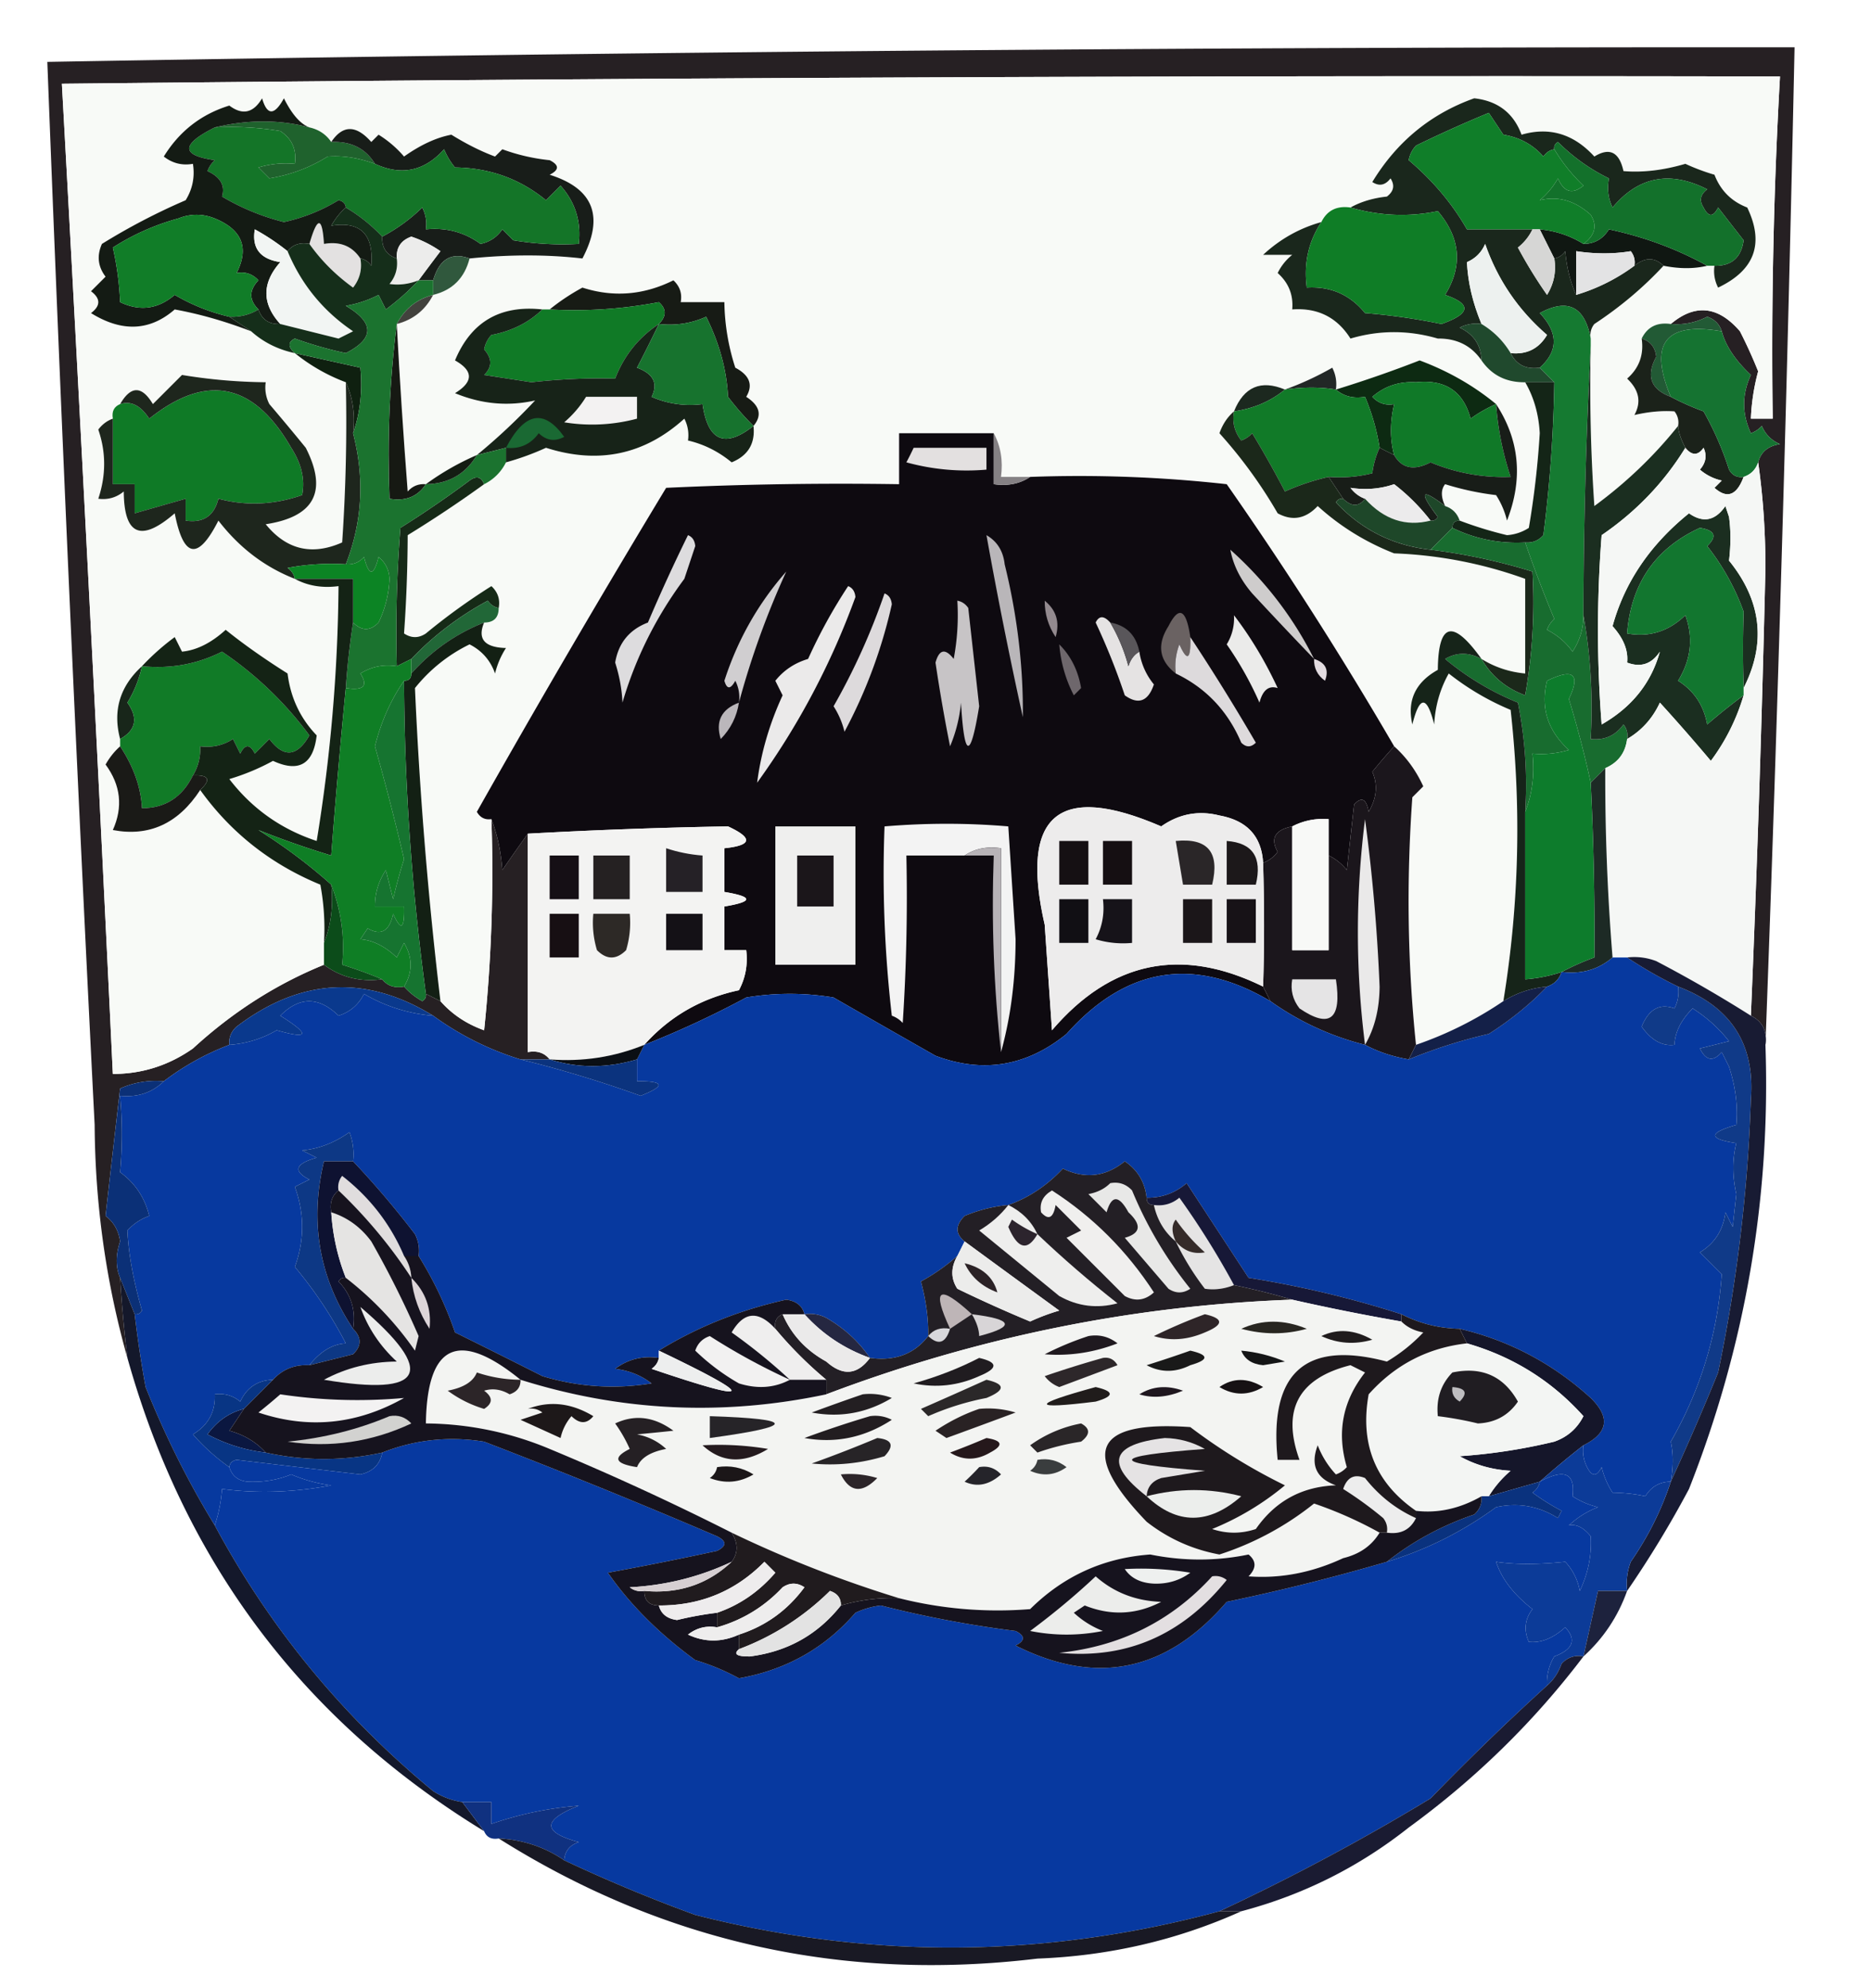 <svg xmlns="http://www.w3.org/2000/svg" width="257" height="273" style="shape-rendering:geometricPrecision;text-rendering:geometricPrecision;image-rendering:optimizeQuality;fill-rule:evenodd;clip-rule:evenodd"><path style="opacity:1" fill="#262023" d="M242.5 143.5c.271-1.88-.396-3.213-2-4 .861-20.43 1.528-40.93 2-61.5-.001-5.012-.334-9.845-1-14.5.381-1.431 1.381-2.264 3-2.5-1.167-.5-2-1.333-2.5-2.5-.414.457-.914.79-1.5 1-1.238-2.668-1.238-5.334 0-8-2.138-2.009-3.471-4.009-4-6-.311-.978-.978-1.645-2-2a9.107 9.107 0 0 1-5 1c3.339-2.812 6.505-2.479 9.5 1a66.525 66.525 0 0 1 2.5 5.5 29.492 29.492 0 0 0-1 6.5h3a670.17 670.17 0 0 1 1-47c-78.67-.159-157.336.175-236 1 2.515 45.32 4.848 90.654 7 136 4.012-.002 7.678-1.168 11-3.5 5.456-5.008 11.456-8.842 18-11.5 2.32 1.726 4.987 2.393 8 2 .709.904 1.709 1.237 3 1 .672.767 1.505 1.434 2.5 2 .399-.228.565-.562.5-1l2 1c1.59 1.806 3.59 3.139 6 4a211.12 211.12 0 0 0 1-29c.814 2.131 1.314 4.464 1.5 7 1.189-1.733 2.356-3.4 3.5-5v30c1.291-.237 2.291.096 3 1h-4a40.478 40.478 0 0 1-12-6c-9.23-5.665-18.23-5.165-27 1.5-.752.671-1.086 1.504-1 2.5a35.847 35.847 0 0 0-9 5 11.987 11.987 0 0 0-6 1c-.686 5.887-1.353 11.72-2 17.5 1.124.839 1.79 2.006 2 3.5-.623 1.869-.623 3.535 0 5a185.59 185.59 0 0 0 1 11c-2.927-10.326-4.427-20.992-4.5-32a11815.98 11815.98 0 0 1-6.5-146 13142.68 13142.68 0 0 1 240-2 8544.6 8544.6 0 0 1-4 137z"/><path style="opacity:1" fill="#f8faf7" d="M229.5 44.5c-1.88-.27-3.213.396-4 2 .322 2.222-.345 4.056-2 5.5 1.646 1.555 1.979 3.221 1 5 1.954-.453 3.787-.62 5.5-.5.464.594.631 1.261.5 2-3.305 4.137-7.138 7.803-11.5 11a242.43 242.43 0 0 1-.5-22v-1a2.429 2.429 0 0 1 .5-2c3.556-2.339 6.723-5.005 9.5-8 2.203.435 4.203.435 6 0h1a4.934 4.934 0 0 0 .5 3c5.037-2.395 6.37-6.061 4-11-2.167-.833-3.667-2.333-4.5-4.5a28.854 28.854 0 0 1-4-1.5c-3.014.887-5.847 1.22-8.5 1-.576-2.624-1.91-3.29-4-2-2.841-3.11-6.174-4.11-10-3-1.097-2.974-3.263-4.64-6.5-5-5.971 2.128-10.638 5.961-14 11.5.949.617 1.782.45 2.5-.5.617.95.451 1.782-.5 2.5-1.882.198-3.548.698-5 1.5-1.88-.27-3.213.396-4 2-3.016.843-5.683 2.343-8 4.5h4a7.253 7.253 0 0 0-2 2.5c1.505 1.342 2.172 3.008 2 5 3.49-.255 6.157 1.078 8 4 3.969-1.174 7.969-1.174 12 0 2.602-.033 4.602.967 6 3 1.411 2.039 3.411 3.039 6 3 1.19 2.053 1.857 4.387 2 7-.266 4.36-.766 8.693-1.5 13a6.291 6.291 0 0 1-3 1 53.093 53.093 0 0 1-6.5-2c-.333-1-1-1.667-2-2-.587-1.267-.587-2.267 0-3a38.817 38.817 0 0 0 7 1.5 11.339 11.339 0 0 1 1.5 3.5c2.232-5.73 1.732-11.063-1.5-16-3.074-2.536-6.574-4.536-10.5-6a166.998 166.998 0 0 1-11.5 4 4.934 4.934 0 0 0-.5-3 40.66 40.66 0 0 1-6.5 3c-3.305-1.376-5.639-.376-7 3-.891.761-1.558 1.761-2 3a64.78 64.78 0 0 1 8 11c2.013 1.096 3.846.763 5.5-1 3.064 2.787 6.564 4.953 10.5 6.5a59.257 59.257 0 0 1 18 3.5v13c-2.185-.204-4.185-.87-6-2-3.943-5.513-5.943-5.013-6 1.5-3.08 1.71-4.246 4.21-3.5 7.5 1-4 2-4 3 0 .14-2.543.806-4.877 2-7a36.094 36.094 0 0 0 8.5 5c1.496 13.44 1.163 26.773-1 40a50.547 50.547 0 0 1-12 6c-1.159-11.159-1.326-22.492-.5-34l1.5-1.5c-.988-2.167-2.321-4-4-5.5a515.13 515.13 0 0 0-23-36 183.119 183.119 0 0 0-27-1h-4c.295-2.235-.039-4.235-1-6h-13v7c-10.672-.166-21.339 0-32 .5a1733.68 1733.68 0 0 0-26 44.5c.457.798 1.124 1.131 2 1a211.12 211.12 0 0 1-1 29c-2.41-.861-4.41-2.194-6-4a578.097 578.097 0 0 1-3.5-43 21.76 21.76 0 0 1 7.5-6c1.697.864 2.863 2.197 3.5 4 .31-1.266.81-2.433 1.5-3.5-2.947-.076-3.947-1.242-3-3.5 1.333 0 2-.667 2-2 .219-1.175-.114-2.175-1-3a86.117 86.117 0 0 0-9 6.5c-1 .667-2 .667-3 0 .317-4.41.483-8.91.5-13.5a167.726 167.726 0 0 0 10.5-7 6.541 6.541 0 0 0 3-3c1.866-.514 3.7-1.18 5.5-2 7.19 2.295 13.524.962 19-4 .483.948.65 1.948.5 3 2.198.514 4.198 1.514 6 3 2.256-.92 3.256-2.588 3-5 1.213-1.452.88-2.786-1-4 .976-1.623.476-2.957-1.5-4a30.454 30.454 0 0 1-1.5-9h-6c.219-1.175-.114-2.175-1-3-4.086 2.034-8.252 2.367-12.5 1-1.652.9-3.152 1.9-4.5 3h-1c-5.794-.634-9.794 1.7-12 7 2.544 1.437 2.544 2.937 0 4.5 3.638 1.505 7.305 1.838 11 1a83.154 83.154 0 0 1-8 7.5 36.068 36.068 0 0 0-7 4c-.996-.086-1.83.248-2.5 1a931.114 931.114 0 0 1-1.5-23c2.249-.58 3.915-1.913 5-4 2.644-.644 4.31-2.31 5-5 5.501-.556 10.668-.556 15.5 0 3.03-5.771 1.53-9.604-4.5-11.5 1.333-.667 1.333-1.333 0-2a26.692 26.692 0 0 1-6.5-1.5l-1 1c-1.91-.706-3.91-1.706-6-3-2.061.39-4.228 1.39-6.5 3a14.974 14.974 0 0 0-3.5-3l-1 1c-2.084-2.363-3.917-2.363-5.5 0-.722-1.051-1.722-1.718-3-2-1.246-.477-2.412-1.81-3.5-4-1.309 2.391-2.309 2.391-3 0-1.194 2.025-2.694 2.359-4.5 1-3.86 1.19-6.86 3.523-9 7 1.189.929 2.522 1.262 4 1 .285 1.788-.048 3.455-1 5a87.392 87.392 0 0 0-11.5 6c-.72 1.612-.554 3.112.5 4.5l-2 2c1.333 1 1.333 2 0 3 4.248 2.641 8.082 2.475 11.5-.5 3.443.629 6.943 1.629 10.5 3 1.681 1.508 3.681 2.508 6 3a25.183 25.183 0 0 0 7 4c.166 7.34 0 14.674-.5 22-4.154 1.837-7.654 1.003-10.5-2.5 6.707-1.025 8.54-4.525 5.5-10.5a331.538 331.538 0 0 0-5-6 4.932 4.932 0 0 1-.5-3 74.809 74.809 0 0 1-11.5-1l-4 4c-1.521-2.546-3.021-2.546-4.5 0-.838.342-1.172 1.008-1 2-.79.283-1.456.783-2 1.5 1.073 3.112 1.073 6.28 0 9.5 1.322.17 2.489-.163 3.5-1 .037 6.016 2.37 7.016 7 3 1.204 6.184 3.204 6.518 6 1 2.858 3.714 6.358 6.38 10.5 8 1.765.961 3.765 1.295 6 1a227.497 227.497 0 0 1-3 35c-4.878-1.605-8.878-4.438-12-8.5a30.958 30.958 0 0 0 6-2.5c3.544 1.637 5.544.471 6-3.5-2.257-2.349-3.59-5.182-4-8.5-3.263-2.059-6.096-4.059-8.5-6-1.985 1.803-3.985 2.803-6 3l-1-2a32.614 32.614 0 0 0-4.5 4c-3.034 2.764-4.034 6.097-3 10v1c-.767.672-1.434 1.505-2 2.5 2.085 2.837 2.419 5.837 1 9 4.991.948 8.991-.885 12-5.5 4.21 5.869 9.71 10.202 16.5 13 .497 2.646.664 5.313.5 8v3c-6.544 2.658-12.544 6.492-18 11.5-3.322 2.332-6.988 3.498-11 3.5-2.152-45.346-4.485-90.68-7-136 78.664-.825 157.33-1.159 236-1a670.17 670.17 0 0 0-1 47h-3c.09-2.196.423-4.363 1-6.5a66.525 66.525 0 0 0-2.5-5.5c-2.995-3.479-6.161-3.812-9.5-1z"/><path style="opacity:1" fill="#1f622d" d="M29.5 17.5c4.547-1.092 8.88-1.092 13 0 1.278.282 2.278.949 3 2 2.716-.114 4.716.886 6 3-2.261-.828-4.428-1.161-6.5-1-2.434 1.523-5.101 2.523-8 3L35.5 23c1.634-.494 3.3-.66 5-.5.273-1.951-.393-3.451-2-4.5a40.936 40.936 0 0 0-9-.5z"/><path style="opacity:1" fill="#181d19" d="M64.5 35.5c-2.488-.912-4.155.088-5 3h-2a493.061 493.061 0 0 1 3-4 15.681 15.681 0 0 0-4-2c-1.419.505-2.085 1.505-2 3-1.406-.473-2.073-1.473-2-3a23.485 23.485 0 0 0 5.5-4c.483.948.65 1.948.5 3 2.79-.278 5.29.39 7.5 2 1.261-.26 2.261-.926 3-2l1.5 1.5c2.982.498 5.982.665 9 .5.356-3.064-.477-5.73-2.5-8l-2 2c-3.592-2.945-7.759-4.445-12.5-4.5a9.468 9.468 0 0 1-1.5-2.5c-2.698 3.016-5.865 3.683-9.5 2-1.284-2.114-3.284-3.114-6-3 1.583-2.363 3.416-2.363 5.5 0l1-1a14.974 14.974 0 0 1 3.5 3c2.272-1.61 4.439-2.61 6.5-3 2.09 1.294 4.09 2.294 6 3l1-1a26.692 26.692 0 0 0 6.5 1.5c1.333.667 1.333 1.333 0 2 6.03 1.896 7.53 5.729 4.5 11.5-4.832-.556-9.999-.556-15.5 0z"/><path style="opacity:1" fill="#147528" d="M29.5 17.5a40.936 40.936 0 0 1 9 .5c1.607 1.049 2.273 2.549 2 4.5-1.7-.16-3.366.006-5 .5l1.5 1.5c2.899-.477 5.566-1.477 8-3 2.072-.161 4.239.172 6.5 1 3.635 1.683 6.802 1.016 9.5-2 .374.916.874 1.75 1.5 2.5 4.741.055 8.908 1.555 12.5 4.5l2-2c2.023 2.27 2.856 4.936 2.5 8a40.936 40.936 0 0 1-9-.5L69 31.5c-.739 1.074-1.739 1.74-3 2-2.21-1.61-4.71-2.278-7.5-2a4.932 4.932 0 0 0-.5-3 23.485 23.485 0 0 1-5.5 4 22.763 22.763 0 0 0-5-4c-.06-.543-.393-.876-1-1a24.303 24.303 0 0 1-7.5 3 31.791 31.791 0 0 1-8.5-3.5c.443-1.518-.224-2.685-2-3.5a3.646 3.646 0 0 1 1-1.5c-4.669-.656-4.669-2.156 0-4.5z"/><path style="opacity:1" fill="#e3e1e1" d="M49.5 35.5c.262 1.478-.071 2.811-1 4-2.382-1.715-4.382-3.715-6-6 1.096-3.789 1.763-3.789 2 0 2.198-.38 3.865.287 5 2z"/><path style="opacity:1" fill="#ececeb" d="M57.5 38.5c-1.347.528-2.68.695-4 .5.837-1.011 1.17-2.178 1-3.5-.085-1.495.581-2.495 2-3a15.681 15.681 0 0 1 4 2 493.061 493.061 0 0 0-3 4z"/><path style="opacity:1" fill="#1a271c" d="M235.5 36.5c2.349.042 3.682-1.125 4-3.5a2926.98 2926.98 0 0 1-3.5-4.5c-.667 1.333-1.333 1.333-2 0-.617-.95-.451-1.782.5-2.5-5.105-2.596-9.439-1.763-13 2.5-.596-1.216-.763-2.55-.5-4a25.824 25.824 0 0 1-7-5c-.399.228-.565.562-.5 1-.617.11-1.117.444-1.5 1-1.434-1.636-3.267-2.636-5.5-3l-2-3c-3.41 1.41-6.743 2.91-10 4.5a3.944 3.944 0 0 0-1 2c3.3 2.786 5.967 5.953 8 9.5h9c-.453.958-1.119 1.792-2 2.5a64.468 64.468 0 0 0 4 6.5c.952-1.545 1.285-3.212 1-5 .617-.11 1.117-.444 1.5-1 .191 2.208.691 4.208 1.5 6a25.834 25.834 0 0 0 8-4c1.461-1.186 2.795-1.186 4 0-2.777 2.995-5.944 5.661-9.5 8a2.429 2.429 0 0 0-.5 2c-.822-4.411-3.155-5.578-7-3.5 2.559 2.707 2.559 5.207 0 7.5-1.88.27-3.213-.396-4-2 2.216.225 3.883-.608 5-2.5-3.958-3.421-6.792-7.588-8.5-12.5-.5 1.167-1.333 2-2.5 2.5.125 2.765.792 5.599 2 8.5a4.932 4.932 0 0 0-3 .5c1.939.908 2.939 2.408 3 4.5-1.398-2.033-3.398-3.033-6-3-4.031-1.174-8.031-1.174-12 0-1.843-2.922-4.51-4.255-8-4 .172-1.992-.495-3.658-2-5a7.253 7.253 0 0 1 2-2.5h-4c2.317-2.157 4.984-3.657 8-4.5-1.768 2.663-2.435 5.663-2 9 3.265-.2 5.931.966 8 3.5 3.539.282 7.039.782 10.5 1.5 4.009-1.409 4.176-2.742.5-4 2.45-3.99 2.117-7.823-1-11.5-4 .822-8 .655-12-.5 1.452-.802 3.118-1.302 5-1.5.951-.718 1.117-1.55.5-2.5-.718.95-1.551 1.117-2.5.5 3.362-5.539 8.029-9.372 14-11.5 3.237.36 5.403 2.026 6.5 5 3.826-1.11 7.159-.11 10 3 2.09-1.29 3.424-.624 4 2 2.653.22 5.486-.113 8.5-1a28.854 28.854 0 0 0 4 1.5c.833 2.167 2.333 3.667 4.5 4.5 2.37 4.939 1.037 8.605-4 11a4.934 4.934 0 0 1-.5-3z"/><path style="opacity:1" fill="#101712" d="M211.5 31.5c2.185.204 4.185.87 6 2 1.517-.01 2.684-.677 3.5-2 4.835 1.027 9.335 2.693 13.5 5-1.797.435-3.797.435-6 0-1.205-1.186-2.539-1.186-4 0a2.429 2.429 0 0 0-.5-2c-2.354.392-4.854.392-7.5 0v6c-.809-1.792-1.309-3.792-1.5-6-.383.556-.883.89-1.5 1l-2-4z"/><path style="opacity:1" fill="#13712b" d="M235.5 36.5h-1c-4.165-2.307-8.665-3.973-13.5-5-.816 1.323-1.983 1.99-3.5 2 1.6-1.182 1.933-2.515 1-4-2.168-1.954-4.502-2.621-7-2a10.756 10.756 0 0 0 2.5-3c.826 1.905 1.993 2.239 3.5 1a23.722 23.722 0 0 1-4-5c-.065-.438.101-.772.5-1a25.824 25.824 0 0 0 7 5c-.263 1.45-.096 2.784.5 4 3.561-4.263 7.895-5.096 13-2.5-.951.718-1.117 1.55-.5 2.5.667 1.333 1.333 1.333 2 0a2926.98 2926.98 0 0 0 3.5 4.5c-.318 2.375-1.651 3.542-4 3.5z"/><path style="opacity:1" fill="#107e29" d="M213.5 20.5a23.722 23.722 0 0 0 4 5c-1.507 1.239-2.674.905-3.5-1a10.756 10.756 0 0 1-2.5 3c2.498-.621 4.832.046 7 2 .933 1.485.6 2.818-1 4-1.815-1.13-3.815-1.796-6-2h-10c-2.033-3.547-4.7-6.714-8-9.5a3.944 3.944 0 0 1 1-2c3.257-1.59 6.59-3.09 10-4.5l2 3c2.233.364 4.066 1.364 5.5 3 .383-.556.883-.89 1.5-1z"/><path style="opacity:1" fill="#d6d6d5" d="M210.5 31.5h1l2 4c.285 1.788-.048 3.455-1 5a64.468 64.468 0 0 1-4-6.5c.881-.708 1.547-1.542 2-2.5z"/><path style="opacity:1" fill="#141b14" d="M42.5 17.5c-4.12-1.092-8.453-1.092-13 0-4.669 2.344-4.669 3.844 0 4.5-.457.414-.79.914-1 1.5 1.776.815 2.443 1.982 2 3.5a31.791 31.791 0 0 0 8.5 3.5 24.303 24.303 0 0 0 7.5-3c.607.124.94.457 1 1-.767.672-1.434 1.505-2 2.5 4.02-.65 5.853 1.184 5.5 5.5-.383-.556-.883-.89-1.5-1-1.135-1.713-2.802-2.38-5-2-.237-3.789-.904-3.789-2 0-1.291-.237-2.291.096-3 1a30.85 30.85 0 0 0-4.5-3c-.432 2.58.735 4.08 3.5 4.5-2.54 2.88-2.54 5.713 0 8.5-1.527.073-2.527-.594-3-2-1.307-1.302-1.307-2.635 0-4-.825-.886-1.825-1.219-3-1 1.755-3.459.755-5.959-3-7.5-1.667-.667-3.333-.667-5 0a32.456 32.456 0 0 0-9 4 41.46 41.46 0 0 1 1 7.5c2.706 1.293 5.206.96 7.5-1a26.762 26.762 0 0 0 7.5 3l3 2c-3.557-1.371-7.057-2.371-10.5-3-3.418 2.975-7.252 3.141-11.5.5 1.333-1 1.333-2 0-3l2-2c-1.054-1.388-1.22-2.888-.5-4.5a87.392 87.392 0 0 1 11.5-6c.952-1.545 1.285-3.212 1-5-1.478.262-2.811-.071-4-1 2.14-3.477 5.14-5.81 9-7 1.806 1.359 3.306 1.025 4.5-1 .691 2.391 1.691 2.391 3 0 1.088 2.19 2.254 3.523 3.5 4z"/><path style="opacity:1" fill="#117d28" d="M35.5 42.5c-1.208.734-2.541 1.067-4 1a26.762 26.762 0 0 1-7.5-3c-2.294 1.96-4.794 2.293-7.5 1a41.46 41.46 0 0 0-1-7.5 32.456 32.456 0 0 1 9-4c1.667-.667 3.333-.667 5 0 3.755 1.541 4.755 4.041 3 7.5 1.175-.219 2.175.114 3 1-1.307 1.365-1.307 2.698 0 4z"/><path style="opacity:1" fill="#f2f5f3" d="M39.5 34.5c1.902 4.569 4.902 8.235 9 11l-2 1-8-2c-2.54-2.787-2.54-5.62 0-8.5-2.765-.42-3.932-1.92-3.5-4.5a30.85 30.85 0 0 1 4.5 3z"/><path style="opacity:1" fill="#30583d" d="M64.5 35.5c-.69 2.69-2.356 4.356-5 5v-2c.845-2.912 2.512-3.912 5-3z"/><path style="opacity:1" fill="#0f7d26" d="M185.5 28.5c4 1.155 8 1.322 12 .5 3.117 3.677 3.45 7.51 1 11.5 3.676 1.258 3.509 2.591-.5 4a84.762 84.762 0 0 0-10.5-1.5c-2.069-2.534-4.735-3.7-8-3.5-.435-3.337.232-6.337 2-9 .787-1.604 2.12-2.27 4-2z"/><path style="opacity:1" fill="#e3e3e4" d="M224.5 36.5a25.834 25.834 0 0 1-8 4v-6c2.646.392 5.146.392 7.5 0 .464.594.631 1.261.5 2z"/><path style="opacity:1" fill="#171b15" d="M103.5 58.5a37.799 37.799 0 0 1-3.5-4c-.176-3.662-1.176-7.329-3-11-2.04.923-4.207 1.256-6.5 1 1.062-1.075 1.062-2.075 0-3a61.254 61.254 0 0 1-15 1c1.348-1.1 2.848-2.1 4.5-3 4.248 1.367 8.414 1.034 12.5-1 .886.825 1.219 1.825 1 3h6a30.454 30.454 0 0 0 1.5 9c1.976 1.043 2.476 2.377 1.5 4 1.88 1.214 2.213 2.548 1 4z"/><path style="opacity:1" fill="#152e1a" d="M47.5 28.5a22.763 22.763 0 0 1 5 4c-.073 1.527.594 2.527 2 3 .17 1.322-.163 2.489-1 3.5 1.32.195 2.653.028 4-.5a32.614 32.614 0 0 1-4.5 4l-1-2a15.276 15.276 0 0 1-4.5 1.5c3.947 2.33 3.947 4.497 0 6.5a54.524 54.524 0 0 1-7-2c-.963.47-.963 1.136 0 2-2.319-.492-4.319-1.492-6-3l-3-2c1.459.067 2.792-.266 4-1 .473 1.406 1.473 2.073 3 2l8 2 2-1c-4.098-2.765-7.098-6.431-9-11 .709-.904 1.709-1.237 3-1 1.618 2.285 3.618 4.285 6 6 .929-1.189 1.262-2.522 1-4 .617.11 1.117.444 1.5 1 .353-4.316-1.48-6.15-5.5-5.5.566-.995 1.233-1.828 2-2.5z"/><path style="opacity:1" fill="#edf1ef" d="M207.5 48.5c-1-1.667-2.333-3-4-4-1.208-2.901-1.875-5.735-2-8.5 1.167-.5 2-1.333 2.5-2.5 1.708 4.912 4.542 9.079 8.5 12.5-1.117 1.892-2.784 2.725-5 2.5z"/><path style="opacity:1" fill="#42423d" d="M59.5 40.5c-1.085 2.087-2.751 3.42-5 4 1.085-2.087 2.751-3.42 5-4z"/><path style="opacity:1" fill="#225a35" d="M236.5 45.5c-7.741-1.335-10.074 1.665-7 9-2.76-1.027-3.427-2.86-2-5.5-.139-1.301-.805-2.134-2-2.5.787-1.604 2.12-2.27 4-2a9.107 9.107 0 0 0 5-1c1.022.355 1.689 1.022 2 2z"/><path style="opacity:1" fill="#107a26" d="M90.5 44.5c-2.789 1.852-4.789 4.352-6 7.5-3.711-.104-7.545.063-11.5.5l-6.5-1c1.115-1.098 1.115-2.265 0-3.5a3.943 3.943 0 0 1 1-2c2.781-.522 5.115-1.688 7-3.5h1a61.254 61.254 0 0 0 15-1c1.062.925 1.062 1.925 0 3z"/><path style="opacity:1" fill="#20492d" d="M203.5 44.5c1.667 1 3 2.333 4 4 .787 1.604 2.12 2.27 4 2l2 2h-4c-2.589.039-4.589-.961-6-3-.061-2.092-1.061-3.592-3-4.5a4.932 4.932 0 0 1 3-.5z"/><path style="opacity:1" fill="#0f2010" d="m40.5 48.5 9 2c.31 3.213-.023 6.213-1 9 .302-2.56-.032-4.893-1-7a25.183 25.183 0 0 1-7-4z"/><path style="opacity:1" fill="#172318" d="M74.5 42.5c-1.885 1.812-4.219 2.978-7 3.5a3.943 3.943 0 0 0-1 2c1.115 1.235 1.115 2.402 0 3.5l6.5 1c3.955-.437 7.789-.604 11.5-.5 1.211-3.148 3.211-5.648 6-7.5a199.631 199.631 0 0 1-3 6c2.262.845 2.929 2.178 2 4a13.117 13.117 0 0 0 7 1c.74 5.093 3.073 6.093 7 3 .256 2.412-.744 4.08-3 5-1.802-1.486-3.802-2.486-6-3a4.932 4.932 0 0 0-.5-3c-5.476 4.962-11.81 6.295-19 4-1.8.82-3.634 1.486-5.5 2v-2l-4 1a83.154 83.154 0 0 0 8-7.5c-3.695.838-7.362.505-11-1 2.544-1.563 2.544-3.063 0-4.5 2.206-5.3 6.206-7.634 12-7z"/><path style="opacity:1" fill="#17732e" d="M103.5 58.5c-3.927 3.093-6.26 2.093-7-3a13.117 13.117 0 0 1-7-1c.929-1.822.262-3.155-2-4a199.631 199.631 0 0 0 3-6c2.293.256 4.46-.077 6.5-1 1.824 3.671 2.824 7.338 3 11a37.799 37.799 0 0 0 3.5 4z"/><path style="opacity:1" fill="#1c281f" d="M176.5 53.5c-1.961 1.613-4.294 2.613-7 3 1.361-3.376 3.695-4.376 7-3z"/><path style="opacity:1" fill="#222726" d="M183.5 53.5c-2.126-.35-4.459-.35-7 0a40.66 40.66 0 0 0 6.5-3c.483.948.649 1.948.5 3z"/><path style="opacity:1" fill="#0d2a12" d="M205.5 55.5a18.489 18.489 0 0 0-3.5 2c-.989-3.755-3.489-5.422-7.5-5-2.308-.135-4.308.531-6 2 .825.886 1.825 1.219 3 1-.582 2.498-.582 4.831 0 7l-2-1a29.752 29.752 0 0 0-2-7c-1.599.268-2.932-.066-4-1 3.89-1.196 7.723-2.53 11.5-4 3.926 1.464 7.426 3.464 10.5 6z"/><path style="opacity:1" fill="#f3f2f2" d="M80.5 54.5h7v3a23.79 23.79 0 0 1-10 .5 14.692 14.692 0 0 0 3-3.5z"/><path style="opacity:1" fill="#117a28" d="M183.5 53.5c1.068.934 2.401 1.268 4 1a29.752 29.752 0 0 1 2 7 12 12 0 0 0-1 3.5 18.437 18.437 0 0 1-6 .5 31.716 31.716 0 0 0-6 2 142.94 142.94 0 0 0-4.5-8c-.414.457-.914.79-1.5 1-.929-1.189-1.262-2.522-1-4 2.706-.387 5.039-1.387 7-3 2.541-.35 4.874-.35 7 0z"/><path style="opacity:1" fill="#142517" d="M209.5 52.5h4a188.248 188.248 0 0 1-1.5 21c-.671.752-1.504 1.086-2.5 1-3.532.19-6.865-.477-10-2 0-.667.333-1 1-1 2.107.8 4.274 1.467 6.5 2a6.291 6.291 0 0 0 3-1c.734-4.307 1.234-8.64 1.5-13-.143-2.613-.81-4.947-2-7z"/><path style="opacity:1" fill="#1b221a" d="M225.5 46.5c1.195.366 1.861 1.199 2 2.5-1.427 2.64-.76 4.473 2 5.5a36.28 36.28 0 0 0 4.5 2 42.635 42.635 0 0 1 3.5 8c.457.797 1.124 1.13 2 1-.938 2.545-2.271 3.045-4 1.5l1-1a6.807 6.807 0 0 1-3-1.5c.826-.951.992-1.951.5-3-.77 1.098-1.603 1.098-2.5 0-.603-1.135-.936-2.135-1-3a2.429 2.429 0 0 0-.5-2c-1.713-.12-3.546.047-5.5.5.979-1.779.646-3.445-1-5 1.655-1.444 2.322-3.278 2-5.5z"/><path style="opacity:1" fill="#157331" d="M236.5 45.5c.529 1.991 1.862 3.991 4 6-1.238 2.666-1.238 5.332 0 8a3.646 3.646 0 0 0 1.5-1c.5 1.167 1.333 2 2.5 2.5-1.619.236-2.619 1.069-3 2.5-.333 1-1 1.667-2 2-.876.13-1.543-.203-2-1a42.635 42.635 0 0 0-3.5-8 36.28 36.28 0 0 1-4.5-2c-3.074-7.335-.741-10.335 7-9z"/><path style="opacity:1" fill="#1a6933" d="M69.5 61.5c2.557-4.887 5.224-5.387 8-1.5-1.284.684-2.45.517-3.5-.5-1.11 1.537-2.61 2.203-4.5 2z"/><path style="opacity:1" fill="#107928" d="M205.5 55.5a41.336 41.336 0 0 0 2 10 25.976 25.976 0 0 1-11-2c-2.271 1.18-3.937.847-5-1-.582-2.169-.582-4.502 0-7-1.175.219-2.175-.114-3-1 1.692-1.469 3.692-2.135 6-2 4.011-.422 6.511 1.245 7.5 5a18.489 18.489 0 0 1 3.5-2z"/><path style="opacity:1" fill="#161913" d="M54.5 44.5c.405 7.668.905 15.335 1.5 23 .67-.752 1.504-1.086 2.5-1-1.135 1.713-2.802 2.38-5 2-.326-8.184.008-16.184 1-24z"/><path style="opacity:1" fill="#0f7a26" d="M15.5 57.5c-.172-.992.162-1.658 1-2 1.482-.483 2.816.184 4 2 7.867-6.285 14.367-4.951 19.5 4 1.427 2.205 1.927 4.372 1.5 6.5-3.865 1.349-7.699 1.515-11.5.5-.588 2.363-2.088 3.363-4.5 3v-3l-7 2v-4h-3v-9z"/><path style="opacity:1" fill="#0e0a10" d="M136.5 59.5v7c1.915.284 3.581-.049 5-1 9.025-.332 18.025.002 27 1a515.13 515.13 0 0 1 23 36 89.59 89.59 0 0 0-3 3.5c.776 1.77.61 3.603-.5 5.5-.317-1.801-.984-2.134-2-1l-1 9c-.708-.881-1.542-1.547-2.5-2v-5c-1.792-.134-3.458.199-5 1-2.37.483-3.037 1.649-2 3.5-.544.717-1.211 1.217-2 1.5-.208-3.644-2.208-5.811-6-6.5-2.877-.725-5.543-.225-8 1.5-14.113-6.099-19.446-1.599-16 13.5l1 14.5c8.127-9.512 17.793-11.512 29-6l1 2c-10.468-6.2-19.801-4.7-28 4.5-5.475 4.448-11.475 5.448-18 3-4.703-2.672-9.37-5.338-14-8-4-.667-8-.667-12 0a131.242 131.242 0 0 1-14 6.5c3.468-3.889 7.8-6.389 13-7.5.906-1.699 1.239-3.533 1-5.5h-3v-6c4-.667 4-1.333 0-2v-6c3.802-.395 3.969-1.395.5-3-8.978.153-18.145.487-27.5 1a311.784 311.784 0 0 0-3.5 5c-.186-2.536-.686-4.869-1.5-7-.876.131-1.543-.202-2-1a1733.68 1733.68 0 0 1 26-44.5c10.661-.5 21.328-.666 32-.5v-7h13z"/><path style="opacity:1" fill="#e3e0e0" d="M125.5 61.5h10v3a31.12 31.12 0 0 1-11-1c.363-.684.696-1.35 1-2z"/><path style="opacity:1" fill="#858184" d="M136.5 59.5c.961 1.765 1.295 3.765 1 6h4c-1.419.951-3.085 1.284-5 1v-7z"/><path style="opacity:1" fill="#181d18" d="M205.5 55.5c3.232 4.937 3.732 10.27 1.5 16a11.339 11.339 0 0 0-1.5-3.5 38.817 38.817 0 0 1-7-1.5c-.587.733-.587 1.733 0 3-3.327-2.528-3.661-2.028-1 1.5-.228.399-.562.565-1 .5a27.569 27.569 0 0 0-5-5c-1.905.652-3.905.819-6 .5.544.717 1.211 1.217 2 1.5-.848 1.125-1.848 1.125-3 0l-2-3a18.437 18.437 0 0 0 6-.5 12 12 0 0 1 1-3.5l2 1c1.063 1.847 2.729 2.18 5 1a25.976 25.976 0 0 0 11 2 41.336 41.336 0 0 1-2-10z"/><path style="opacity:1" fill="#1b281a" d="M169.5 56.5c-.262 1.478.071 2.811 1 4a3.646 3.646 0 0 0 1.5-1 142.94 142.94 0 0 1 4.5 8 31.716 31.716 0 0 1 6-2l2 3c-.438-.065-.772.101-1 .5 3.53 3.765 7.863 5.931 13 6.5a80.696 80.696 0 0 1 14 3 73.134 73.134 0 0 1-1 17c-2.639-.976-4.639-2.642-6-5 1.815 1.13 3.815 1.796 6 2v-13a59.257 59.257 0 0 0-18-3.5c-3.936-1.547-7.436-3.713-10.5-6.5-1.654 1.763-3.487 2.096-5.5 1a64.78 64.78 0 0 0-8-11c.442-1.239 1.109-2.239 2-3z"/><path style="opacity:1" fill="#1e261d" d="M47.5 52.5c.968 2.107 1.302 4.44 1 7 1.608 6.193 1.275 12.193-1 18a32.437 32.437 0 0 0-8 .5c.556.383.89.883 1 1.5-4.142-1.62-7.642-4.286-10.5-8-2.796 5.518-4.796 5.184-6-1-4.63 4.016-6.963 3.016-7-3-1.011.837-2.178 1.17-3.5 1 1.073-3.22 1.073-6.388 0-9.5.544-.717 1.21-1.217 2-1.5v9h3v4l7-2v3c2.412.363 3.912-.637 4.5-3 3.801 1.015 7.635.849 11.5-.5.427-2.128-.073-4.295-1.5-6.5-5.133-8.951-11.633-10.285-19.5-4-1.184-1.816-2.518-2.483-4-2 1.479-2.546 2.979-2.546 4.5 0l4-4c3.801.629 7.635.962 11.5 1a4.932 4.932 0 0 0 .5 3 331.538 331.538 0 0 1 5 6c3.04 5.975 1.207 9.475-5.5 10.5 2.846 3.503 6.346 4.337 10.5 2.5.5-7.326.666-14.66.5-22z"/><path style="opacity:1" fill="#ecebec" d="M196.5 71.5c-3.403.867-6.403-.133-9-3-.789-.283-1.456-.783-2-1.5 2.095.319 4.095.152 6-.5a27.569 27.569 0 0 1 5 5z"/><path style="opacity:1" fill="#1e4729" d="M198.5 69.5c1 .333 1.667 1 2 2-.667 0-1 .333-1 1l-3 3c-5.137-.569-9.47-2.735-13-6.5.228-.399.562-.565 1-.5 1.152 1.125 2.152 1.125 3 0 2.597 2.867 5.597 3.867 9 3 .438.065.772-.101 1-.5-2.661-3.528-2.327-4.028 1-1.5z"/><path style="opacity:1" fill="#157a31" d="M218.5 46.5v1a738.614 738.614 0 0 0-1 37c.009 1.808-.491 3.475-1.5 5-.9-1.27-2.066-2.27-3.5-3a3.647 3.647 0 0 1 1-1.5 169.158 169.158 0 0 1-4-10.5c.996.086 1.829-.248 2.5-1a188.248 188.248 0 0 0 1.5-21l-2-2c2.559-2.293 2.559-4.793 0-7.5 3.845-2.078 6.178-.911 7 3.5z"/><path style="opacity:1" fill="#186c2f" d="M199.5 72.5c3.135 1.523 6.468 2.19 10 2a169.158 169.158 0 0 0 4 10.5 3.647 3.647 0 0 0-1 1.5c1.434.73 2.6 1.73 3.5 3 1.009-1.525 1.509-3.192 1.5-5 .989 5.475 1.322 11.142 1 17 1.89.203 3.39-.463 4.5-2 .464.594.631 1.261.5 2-.238 1.904-1.238 3.238-3 4l-2 2a143.501 143.501 0 0 0-3-11.5c1.633-3.43.633-4.264-3-2.5-.918 3.688.082 6.854 3 9.5a12.93 12.93 0 0 1-5 .5c.306 2.885-.027 5.552-1 8a57.15 57.15 0 0 0-1-15 37.885 37.885 0 0 1-10-6c1.595-.934 3.261-.934 5 0 1.361 2.358 3.361 4.024 6 5a73.134 73.134 0 0 0 1-17 80.696 80.696 0 0 0-14-3l3-3z"/><path style="opacity:1" fill="#0c8424" d="M48.5 85.5v-6h-8c-.11-.617-.444-1.117-1-1.5a32.437 32.437 0 0 1 8-.5c.996.086 1.83-.248 2.5-1 .667 2.667 1.333 2.667 2 0 .944.763 1.444 1.763 1.5 3a15.224 15.224 0 0 1-1.5 6c-1.145 1.184-2.312 1.184-3.5 0z"/><path style="opacity:1" fill="#162a17" d="M66.5 66.5a167.726 167.726 0 0 1-10.5 7c-.017 4.59-.183 9.09-.5 13.5 1 .667 2 .667 3 0a86.117 86.117 0 0 1 9-6.5c.886.825 1.219 1.825 1 3-.617-.11-1.117-.444-1.5-1-3.97 2.147-7.47 4.813-10.5 8l-2 1c-.166-6.342 0-12.675.5-19a146.35 146.35 0 0 0 9.5-6.5c.937-.692 1.603-.525 2 .5z"/><path style="opacity:1" fill="#cecccc" d="M180.5 90.5a648.505 648.505 0 0 1-8.5-9c-1.602-1.869-2.602-3.869-3-6 4.809 4.301 8.642 9.301 11.5 15z"/><path style="opacity:1" fill="#1b732f" d="M57.5 38.5h2v2c-2.249.58-3.915 1.913-5 4-.992 7.816-1.326 15.816-1 24 2.198.38 3.865-.287 5-2 3.114-.055 5.448-1.388 7-4l4-1v2a6.541 6.541 0 0 1-3 3c-.397-1.025-1.063-1.192-2-.5a146.35 146.35 0 0 1-9.5 6.5 180.95 180.95 0 0 0-.5 19c-1.788-.285-3.455.048-5 1 1.108 1.714.442 2.38-2 2 .204-3.018.537-6.018 1-9 1.188 1.184 2.355 1.184 3.5 0a15.224 15.224 0 0 0 1.5-6c-.056-1.237-.556-2.237-1.5-3-.667 2.667-1.333 2.667-2 0-.67.752-1.504 1.086-2.5 1 2.275-5.807 2.608-11.807 1-18 .977-2.787 1.31-5.787 1-9l-9-2c-.963-.864-.963-1.53 0-2a54.524 54.524 0 0 0 7 2c3.947-2.003 3.947-4.17 0-6.5a15.276 15.276 0 0 0 4.5-1.5l1 2a32.614 32.614 0 0 0 4.5-4z"/><path style="opacity:1" fill="#141c13" d="M65.5 62.5c-1.552 2.612-3.886 3.945-7 4a36.068 36.068 0 0 1 7-4z"/><path style="opacity:1" fill="#938a8f" d="M143.5 82.5c1.599 1.299 2.099 2.965 1.5 5-1.009-1.525-1.509-3.192-1.5-5z"/><path style="opacity:1" fill="#b9b6b9" d="M135.5 73.5c1.466.847 2.3 2.18 2.5 4 1.731 7.018 2.564 14.018 2.5 21a643.735 643.735 0 0 1-5-25z"/><path style="opacity:1" fill="#6a6262" d="M163.5 87.5c.087 3.098-.413 3.432-1.5 1a8.43 8.43 0 0 0-.5 4c-2.287-1.78-2.62-3.948-1-6.5 1.44-2.847 2.44-2.347 3 1.5z"/><path style="opacity:1" fill="#dddcde" d="M94.5 73.5c.597.235.93.735 1 1.5L94 79.5c-3.862 5.188-6.696 10.855-8.5 17-.07-1.778-.403-3.611-1-5.5.453-2.693 1.953-4.527 4.5-5.5a243.028 243.028 0 0 1 5.5-12z"/><path style="opacity:1" fill="#e5e3e3" d="M152.5 85.5a24.017 24.017 0 0 1 2.5 6c.278-.916.778-1.582 1.5-2a9.173 9.173 0 0 0 2 4.5c-.792 2.336-2.125 2.836-4 1.5a91.76 91.76 0 0 0-4-10c.47-.963 1.137-.963 2 0z"/><path style="opacity:1" fill="#59565a" d="M152.5 85.5c2.21.394 3.543 1.727 4 4-.722.418-1.222 1.084-1.5 2a24.017 24.017 0 0 0-2.5-6z"/><path style="opacity:1" fill="#216737" d="M68.5 83.5c0 1.333-.667 2-2 2-3.868 1.53-7.202 3.863-10 7v-2c3.03-3.187 6.53-5.853 10.5-8 .383.556.883.89 1.5 1z"/><path style="opacity:1" fill="#d0ced0" d="M101.5 96.5a4.934 4.934 0 0 0-.5-3c-.654 1.196-1.154 1.196-1.5 0 1.81-5.616 4.644-10.616 8.5-15a115.862 115.862 0 0 0-6.5 18z"/><path style="opacity:1" fill="#ebebea" d="M169.5 84.5c2.304 3.011 4.304 6.344 6 10-1.218-.391-2.052.276-2.5 2a46.936 46.936 0 0 0-4.5-8 6.845 6.845 0 0 0 1-4z"/><path style="opacity:1" fill="#dddadc" d="M121.5 81.5c.597.235.93.735 1 1.5a69.037 69.037 0 0 1-6.5 17.5 11.339 11.339 0 0 0-1.5-3.5 90.726 90.726 0 0 0 7-15.5z"/><path style="opacity:1" fill="#ebeaea" d="M116.5 80.5c.597.235.93.735 1 1.5-3.332 9.165-7.832 17.665-13.5 25.5.527-4.095 1.694-8.095 3.5-12l-1-2c1.155-1.45 2.655-2.45 4.5-3a71.972 71.972 0 0 1 5.5-10z"/><path style="opacity:1" fill="#c7c4c6" d="M131.5 82.5c.617.11 1.117.444 1.5 1l1.5 13.5c-1.209 7.404-2.042 7.237-2.5-.5a20.201 20.201 0 0 1-1.5 6 230.559 230.559 0 0 1-2-11.5c.51-1.826 1.344-1.993 2.5-.5.497-2.646.664-5.313.5-8z"/><path style="opacity:1" fill="#e3dce1" d="M180.5 90.5c1.585.502 2.085 1.502 1.5 3-1.039-.744-1.539-1.744-1.5-3z"/><path style="opacity:1" fill="#1b2e20" d="M218.5 47.5c-.166 7.34 0 14.674.5 22 4.362-3.197 8.195-6.863 11.5-11 .064.865.397 1.865 1 3-2.934 4.77-6.767 8.77-11.5 12a169.166 169.166 0 0 0 0 26c4.147-2.367 6.814-5.7 8-10-1.133 1.711-2.633 2.211-4.5 1.5.176-1.66-.491-3.326-2-5 1.65-6.013 5.15-11.18 10.5-15.5 1.938 1.36 3.604 1.027 5-1l.5 1.5c.254 1.856.254 3.856 0 6 4.465 5.505 5.132 11.338 2 17.5a162.653 162.653 0 0 1 0-10.5 32.11 32.11 0 0 0-5-9c1.402-1.343 1.069-2.176-1-2.5-6.124 2.81-9.457 7.643-10 14.5 3.052.55 5.719-.284 8-2.5 1.119 3.096.786 6.096-1 9 2.191 1.38 3.524 3.38 4 6a83.377 83.377 0 0 1 5-4 28.533 28.533 0 0 1-4.5 9 261.446 261.446 0 0 0-7-8c-.996 2.16-2.496 3.827-4.5 5a2.428 2.428 0 0 0-.5-2c-1.11 1.537-2.61 2.203-4.5 2 .322-5.858-.011-11.525-1-17a738.614 738.614 0 0 1 1-37z"/><path style="opacity:1" fill="#6e676c" d="M145.5 88.5c1.586 1.58 2.586 3.58 3 6l-1 1a18.403 18.403 0 0 1-2-7z"/><path style="opacity:1" fill="#f5f7f5" d="M231.5 61.5c.897 1.098 1.73 1.098 2.5 0 .492 1.049.326 2.049-.5 3a6.807 6.807 0 0 0 3 1.5l-1 1c1.729 1.545 3.062 1.045 4-1.5 1-.333 1.667-1 2-2 .666 4.655.999 9.488 1 14.5-.472 20.57-1.139 41.07-2 61.5a181.925 181.925 0 0 0-13-7.5 8.43 8.43 0 0 0-4-.5h-2a305.16 305.16 0 0 1-1-26c1.762-.762 2.762-2.096 3-4 2.004-1.173 3.504-2.84 4.5-5a261.446 261.446 0 0 1 7 8 28.533 28.533 0 0 0 4.5-9v-1c3.132-6.162 2.465-11.995-2-17.5.254-2.144.254-4.144 0-6l-.5-1.5c-1.396 2.027-3.062 2.36-5 1-5.35 4.32-8.85 9.487-10.5 15.5 1.509 1.674 2.176 3.34 2 5 1.867.711 3.367.211 4.5-1.5-1.186 4.3-3.853 7.633-8 10a169.166 169.166 0 0 1 0-26c4.733-3.23 8.566-7.23 11.5-12z"/><path style="opacity:1" fill="#12762f" d="M239.5 94.5v1a83.377 83.377 0 0 0-5 4c-.476-2.62-1.809-4.62-4-6 1.786-2.904 2.119-5.904 1-9-2.281 2.216-4.948 3.05-8 2.5.543-6.857 3.876-11.69 10-14.5 2.069.324 2.402 1.157 1 2.5a32.11 32.11 0 0 1 5 9 162.653 162.653 0 0 0 0 10.5z"/><path style="opacity:1" fill="#18261a" d="M19.5 91.5a16.066 16.066 0 0 1-2 5c1.51 2.12 1.176 3.787-1 5-1.034-3.903-.034-7.236 3-10z"/><path style="opacity:1" fill="#132014" d="M66.5 85.5c-.947 2.258.053 3.424 3 3.5a11.362 11.362 0 0 0-1.5 3.5c-.637-1.803-1.803-3.136-3.5-4a21.76 21.76 0 0 0-7.5 6 578.097 578.097 0 0 0 3.5 43l-2-1a329.378 329.378 0 0 1-3-43c.667 0 1-.333 1-1 2.798-3.137 6.132-5.47 10-7z"/><path style="opacity:1" fill="#dddadc" d="M163.5 87.5c3.1 4.685 6.1 9.519 9 14.5-.667.667-1.333.667-2 0-1.849-4.347-4.849-7.513-9-9.5a8.43 8.43 0 0 1 .5-4c1.087 2.432 1.587 2.098 1.5-1z"/><path style="opacity:1" fill="#117b27" d="M26.5 106.5c-1.474 2.996-3.807 4.496-7 4.5-.143-2.859-1.143-5.692-3-8.5v-1c2.176-1.213 2.51-2.88 1-5a16.066 16.066 0 0 0 2-5c3.925.388 7.591-.279 11-2a48.896 48.896 0 0 1 12 11.5c-1.693 2.952-3.526 3.118-5.5.5l-2 2c-.667-1.333-1.333-1.333-2 0l-1-2c-1.356.88-2.856 1.214-4.5 1 .067 1.459-.266 2.792-1 4z"/><path style="opacity:1" fill="#bbb7bb" d="M101.5 96.5c-.295 1.923-1.128 3.59-2.5 5-.747-2.428.086-4.094 2.5-5z"/><path style="opacity:1" fill="#1b161c" d="M191.5 102.5c1.679 1.5 3.012 3.333 4 5.5l-1.5 1.5c-.826 11.508-.659 22.841.5 34l-1 2c-2.198-.375-4.198-1.042-6-2a38.539 38.539 0 0 1-13-6l-1-2c.175-5.443.175-11.11 0-17 .789-.283 1.456-.783 2-1.5-1.037-1.851-.37-3.017 2-3.5v17h5v-13c.958.453 1.792 1.119 2.5 2l1-9c1.016-1.134 1.683-.801 2 1 1.11-1.897 1.276-3.73.5-5.5a89.59 89.59 0 0 1 3-3.5z"/><path style="opacity:1" fill="#162419" d="M203.5 90.5c-1.739-.934-3.405-.934-5 0a37.885 37.885 0 0 0 10 6 57.15 57.15 0 0 1 1 15v23a20.69 20.69 0 0 0 5-1c-.333 1-1 1.667-2 2-2.185.204-4.185.87-6 2 2.163-13.227 2.496-26.56 1-40a36.094 36.094 0 0 1-8.5-5c-1.194 2.123-1.86 4.457-2 7-1-4-2-4-3 0-.746-3.29.42-5.79 3.5-7.5.057-6.513 2.057-7.013 6-1.5z"/><path style="opacity:1" fill="#1a1a17" d="M16.5 102.5c1.857 2.808 2.857 5.641 3 8.5 3.193-.004 5.526-1.504 7-4.5 2.198-.091 2.531.575 1 2-3.009 4.615-7.009 6.448-12 5.5 1.419-3.163 1.085-6.163-1-9 .566-.995 1.233-1.828 2-2.5z"/><path style="opacity:1" fill="#edecec" d="M173.5 118.5c.175 5.89.175 11.557 0 17-11.207-5.512-20.873-3.512-29 6l-1-14.5c-3.446-15.099 1.887-19.599 16-13.5 2.457-1.725 5.123-2.225 8-1.5 3.792.689 5.792 2.856 6 6.5z"/><path style="opacity:1" fill="#f8f9f7" d="M182.5 117.5v13h-5v-17c1.542-.801 3.208-1.134 5-1v5z"/><path style="opacity:1" fill="#142315" d="M40.5 79.5h8v6a104.613 104.613 0 0 0-1 9 1074.323 1074.323 0 0 0-2 23 124.566 124.566 0 0 1-10-3.5c3.649 2.298 6.982 4.798 10 7.5.306 2.885-.027 5.552-1 8a32.438 32.438 0 0 0-.5-8c-6.79-2.798-12.29-7.131-16.5-13 1.531-1.425 1.198-2.091-1-2 .734-1.208 1.067-2.541 1-4 1.644.214 3.144-.12 4.5-1l1 2c.667-1.333 1.333-1.333 2 0l2-2c1.974 2.618 3.807 2.452 5.5-.5a48.896 48.896 0 0 0-12-11.5c-3.409 1.721-7.075 2.388-11 2a32.614 32.614 0 0 1 4.5-4l1 2c2.015-.197 4.015-1.197 6-3 2.404 1.941 5.237 3.941 8.5 6 .41 3.318 1.743 6.151 4 8.5-.456 3.971-2.456 5.137-6 3.5a30.958 30.958 0 0 1-6 2.5c3.122 4.062 7.122 6.895 12 8.5a227.497 227.497 0 0 0 3-35c-2.235.295-4.235-.039-6-1z"/><path style="opacity:1" fill="#0f7e25" d="M56.5 90.5v2c0 .667-.333 1-1 1-1.824 2.626-3.157 5.626-4 9a347.605 347.605 0 0 1 4 15.5 66.95 66.95 0 0 0-1.5 5.5l-1-4c-1.009 1.525-1.509 3.192-1.5 5h4c.087 3.098-.413 3.432-1.5 1-.508 2.404-1.675 3.071-3.5 2l-1 1.5c1.714.128 3.381.962 5 2.5l1-2c1.194 2.016 1.194 4.016 0 6-1.291.237-2.291-.096-3-1a61.172 61.172 0 0 0-5.5-2c.379-3.736-.121-7.403-1.5-11-3.018-2.702-6.351-5.202-10-7.5a124.566 124.566 0 0 0 10 3.5c.584-7.674 1.251-15.341 2-23 2.442.38 3.108-.286 2-2 1.545-.952 3.212-1.285 5-1l2-1z"/><path style="opacity:1" fill="#f3f3f2" d="M88.5 143.5c-4.136 1.683-8.47 2.35-13 2-.709-.904-1.709-1.237-3-1v-30a729.326 729.326 0 0 1 27.5-1c3.469 1.605 3.302 2.605-.5 3v6c4 .667 4 1.333 0 2v6h3c.239 1.967-.094 3.801-1 5.5-5.2 1.111-9.532 3.611-13 7.5z"/><path style="opacity:1" fill="#1c181a" d="M168.5 115.5c3.568.259 4.901 2.259 4 6h-4v-6z"/><path style="opacity:1" fill="#151013" d="M145.5 115.5h4v6h-4v-6z"/><path style="opacity:1" fill="#150f12" d="M151.5 115.5h4v6h-4v-6z"/><path style="opacity:1" fill="#2a2628" d="M161.5 115.5c4.408-.438 6.075 1.562 5 6h-4l-1-6z"/><path style="opacity:1" fill="#eae9e9" d="M187.5 143.5c-1.307-10.273-1.307-20.606 0-31a250.377 250.377 0 0 1 2 23c-.022 3.09-.688 5.757-2 8z"/><path style="opacity:1" fill="#1d2a25" d="M220.5 105.5a305.16 305.16 0 0 0 1 26c-1.938 1.663-4.272 2.329-7 2a36.354 36.354 0 0 1 4.5-2 414.447 414.447 0 0 0-.5-24l2-2z"/><path style="opacity:1" fill="#252122" d="M81.5 117.5h5v6h-5v-6z"/><path style="opacity:1" fill="#252126" d="M91.5 116.5c1.617.538 3.284.871 5 1v5h-5v-6z"/><path style="opacity:1" fill="#150f15" d="M75.5 117.5h4v6h-4v-6z"/><path style="opacity:1" fill="#efefee" d="M106.5 113.5h11v19h-11v-19z"/><path style="opacity:1" fill="#1b161a" d="M109.5 117.5h5v7h-5v-7z"/><path style="opacity:1" fill="#f3f3f3" d="M137.5 144.5v-28c-1.915-.284-3.581.049-5 1h-8c.166 7.674 0 15.341-.5 23a3.647 3.647 0 0 0-1.5-1 169.926 169.926 0 0 1-1-26c5.73-.479 11.397-.479 17 0l1 15.5c-.005 5.546-.672 10.712-2 15.5z"/><path style="opacity:1" fill="#0d7c2c" d="M218.5 107.5c.399 8.008.565 16.008.5 24a36.354 36.354 0 0 0-4.5 2 20.69 20.69 0 0 1-5 1v-23c.973-2.448 1.306-5.115 1-8a12.93 12.93 0 0 0 5-.5c-2.918-2.646-3.918-5.812-3-9.5 3.633-1.764 4.633-.93 3 2.5a143.501 143.501 0 0 1 3 11.5z"/><path style="opacity:1" fill="#110f14" d="M145.5 123.5h4v6h-4v-6z"/><path style="opacity:1" fill="#167430" d="M55.5 93.5a329.378 329.378 0 0 0 3 43c.065.438-.101.772-.5 1-.995-.566-1.828-1.233-2.5-2 1.194-1.984 1.194-3.984 0-6l-1 2c-1.619-1.538-3.286-2.372-5-2.5l1-1.5c1.825 1.071 2.992.404 3.5-2 1.087 2.432 1.587 2.098 1.5-1h-4c-.009-1.808.491-3.475 1.5-5l1 4a66.95 66.95 0 0 1 1.5-5.5 347.605 347.605 0 0 0-4-15.5c.843-3.374 2.176-6.374 4-9z"/><path style="opacity:1" fill="#171217" d="M168.5 123.5h4v6h-4v-6z"/><path style="opacity:1" fill="#0c4c1a" d="M45.5 121.5c1.379 3.597 1.879 7.264 1.5 11a61.172 61.172 0 0 1 5.5 2c-3.013.393-5.68-.274-8-2v-3c.973-2.448 1.306-5.115 1-8z"/><path style="opacity:1" fill="#2d2926" d="M81.5 125.5h5a12.935 12.935 0 0 1-.5 5c-1.333 1.333-2.667 1.333-4 0a12.935 12.935 0 0 1-.5-5z"/><path style="opacity:1" fill="#b7b3b7" d="M132.5 117.5c1.419-.951 3.085-1.284 5-1v28c-.993-8.818-1.327-17.818-1-27h-4z"/><path style="opacity:1" fill="#161319" d="M151.5 123.5h4v6a12.93 12.93 0 0 1-5-.5c.906-1.699 1.239-3.533 1-5.5z"/><path style="opacity:1" fill="#1b1619" d="M162.5 123.5h4v6h-4v-6z"/><path style="opacity:1" fill="#170f13" d="M75.5 125.5h4v6h-4v-6z"/><path style="opacity:1" fill="#141116" d="M91.5 125.5h5v5h-5v-5z"/><path style="opacity:1" fill="#07399f" d="M221.5 131.5h2a59.463 59.463 0 0 0 7 4 4.934 4.934 0 0 1-.5 3c-2.021-.736-3.521.097-4.5 2.5 1.324 1.872 2.824 2.705 4.5 2.5.08-1.748.913-3.415 2.5-5a19.843 19.843 0 0 1 5 4.5l-4 1c.825 1.688 1.825 1.855 3 .5l1 2c.902 2.787 1.235 5.453 1 8-3.861 1.098-3.861 1.931 0 2.5-.551 2.19-.551 4.523 0 7l-.5 4.5-1-2c-.295 2.431-1.462 4.264-3.5 5.5l3 3c-.573 8.192-2.906 15.858-7 23 .354 1.626.354 3.459 0 5.5-1.517.011-2.684.677-3.5 2-1.32-.299-2.82-.466-4.5-.5a11.333 11.333 0 0 1-1.5-3.5c-.667 1.333-1.333 1.333-2 0a4.934 4.934 0 0 1-.5-3c3.39-1.675 3.723-3.841 1-6.5-5.223-4.743-11.223-7.909-18-9.5-2.841-.06-5.507-.726-8-2a140.431 140.431 0 0 0-21-5l-8.5-13c-1.584 1.361-3.418 2.028-5.5 2-.238-2.145-1.238-3.812-3-5-2.628 2.133-5.461 2.466-8.5 1-2.17 2.323-4.67 3.99-7.5 5a20.093 20.093 0 0 0-6 1.5c-1.291 1.292-1.291 2.458 0 3.5l-1 2a27.241 27.241 0 0 1-5 3.5c.71 2.641 1.044 5.141 1 7.5-1.916 2.477-4.583 3.477-8 3-1.546-2.258-3.546-4.091-6-5.5a4.934 4.934 0 0 0-3-.5c-.291-1.149-1.124-1.816-2.5-2-6.375 1.412-12.209 3.745-17.5 7v1c-2.25-.319-4.25.181-6 1.5 1.884.216 3.55.883 5 2-5.09.826-10.09.492-15-1-3.95-1.998-7.95-3.998-12-6a51.389 51.389 0 0 0-5-10.5 4.932 4.932 0 0 0-.5-3 123.127 123.127 0 0 0-8.5-10 8.435 8.435 0 0 0-.5-4c-2.057 1.458-4.224 2.292-6.5 2.5l2 1c-2.964.84-3.297 1.84-1 3l-2 1c1.333 3.667 1.333 7.333 0 11a57.589 57.589 0 0 1 7 10.5c-1.813.093-3.48 1.093-5 3-2.014-.108-3.68.558-5 2-2.092.061-3.592 1.061-4.5 3-1.011-.837-2.178-1.17-3.5-1 .107 2.403-.893 4.236-3 5.5a28.269 28.269 0 0 0 5 4.5c.366 1.195 1.199 1.861 2.5 2 2.165.094 4.165-.24 6-1a20.428 20.428 0 0 0 5.5 1.5c-5.13.971-10.13 1.138-15 .5a20.676 20.676 0 0 1-1 5c-3.648-5.962-6.815-12.296-9.5-19-.61-3.327-1.11-6.661-1.5-10 .438.065.772-.101 1-.5-1.187-4.157-1.854-7.824-2-11a7.292 7.292 0 0 1 3-2c-.609-2.51-1.942-4.51-4-6a59.31 59.31 0 0 0 0-10.5c2.398.241 4.398-.426 6-2a35.847 35.847 0 0 1 9-5 14.827 14.827 0 0 0 6.5-2c4.474 1.265 4.641.599.5-2 2.62-2.647 5.286-2.647 8 0 1.588-.51 2.755-1.51 3.5-3a22.146 22.146 0 0 0 9.5 3 40.478 40.478 0 0 0 12 6 166.983 166.983 0 0 1 16.5 5c3.443-1.364 3.276-2.031-.5-2v-3l1-2a131.242 131.242 0 0 0 14-6.5c4-.667 8-.667 12 0 4.63 2.662 9.297 5.328 14 8 6.525 2.448 12.525 1.448 18-3 8.199-9.2 17.532-10.7 28-4.5a38.539 38.539 0 0 0 13 6c1.802.958 3.802 1.625 6 2a70.527 70.527 0 0 1 11-3.5c3-1.909 5.667-4.076 8-6.5 1-.333 1.667-1 2-2 2.728.329 5.062-.337 7-2z"/><path style="opacity:1" fill="#0a398d" d="M59.5 139.5a22.146 22.146 0 0 1-9.5-3c-.745 1.49-1.912 2.49-3.5 3-2.714-2.647-5.38-2.647-8 0 4.141 2.599 3.974 3.265-.5 2a14.827 14.827 0 0 1-6.5 2c-.086-.996.248-1.829 1-2.5 8.77-6.665 17.77-7.165 27-1.5z"/><path style="opacity:1" fill="#e5e4e5" d="M177.5 134.5h6c.835 5.492-.832 6.826-5 4-.929-1.189-1.262-2.522-1-4z"/><path style="opacity:1" fill="#142048" d="M212.5 135.5c-2.333 2.424-5 4.591-8 6.5a70.527 70.527 0 0 0-11 3.5l1-2a50.547 50.547 0 0 0 12-6c1.815-1.13 3.815-1.796 6-2z"/><path style="opacity:1" fill="#0b0f14" d="m88.5 143.5-1 2c-4.133 1.226-8.133 1.226-12 0 4.53.35 8.864-.317 13-2z"/><path style="opacity:1" fill="#0b337e" d="M71.5 145.5h4c3.867 1.226 7.867 1.226 12 0v3c3.776-.031 3.943.636.5 2a166.983 166.983 0 0 0-16.5-5z"/><path style="opacity:1" fill="#0d3885" d="M48.5 159.5h-4c-1.994 8.333-.66 16 4 23 1.184 1.188 1.184 2.355 0 3.5l-6 1.5c1.52-1.907 3.188-2.907 5-3a57.589 57.589 0 0 0-7-10.5c1.333-3.667 1.333-7.333 0-11l2-1c-2.297-1.16-1.964-2.16 1-3l-2-1c2.276-.208 4.443-1.042 6.5-2.5a8.435 8.435 0 0 1 .5 4z"/><path style="opacity:1" fill="#e0ddde" d="M55.5 172.5c.61.891.943 1.891 1 3a67.742 67.742 0 0 0-10-12 2.427 2.427 0 0 1 .5-2c3.814 2.972 6.648 6.639 8.5 11z"/><path style="opacity:1" fill="#0e1231" d="M48.5 159.5c2.998 3.167 5.831 6.5 8.5 10 .483.948.65 1.948.5 3h-2c-1.852-4.361-4.686-8.028-8.5-11a2.427 2.427 0 0 0-.5 2c-.904.709-1.237 1.709-1 3 .2 3.13.866 6.13 2 9-.438-.065-.772.101-1 .5 1.729 1.789 2.396 3.956 2 6.5-4.66-7-5.994-14.667-4-23h4z"/><path style="opacity:1" fill="#0b3077" d="M22.5 148.5c-1.602 1.574-3.602 2.241-6 2a59.31 59.31 0 0 1 0 10.5c2.058 1.49 3.391 3.49 4 6a7.292 7.292 0 0 0-3 2c.146 3.176.813 6.843 2 11-.228.399-.562.565-1 .5l-2-5c-.623-1.465-.623-3.131 0-5-.21-1.494-.876-2.661-2-3.5.647-5.78 1.314-11.613 2-17.5a11.987 11.987 0 0 1 6-1z"/><path style="opacity:1" fill="#e5e4e4" d="M169.5 176.5c-1.347.528-2.681.695-4 .5a36.633 36.633 0 0 1-4-6.5c-1.547-1.268-2.547-2.935-3-5 1.322.17 2.489-.163 3.5-1 2.761 3.86 5.261 7.86 7.5 12z"/><path style="opacity:1" fill="#352b29" d="M161.5 170.5c-.587-1.267-.587-2.267 0-3a25.513 25.513 0 0 0 4 4.5c-1.566.3-2.899-.2-4-1.5z"/><path style="opacity:1" fill="#171837" d="M192.5 180.5v1a299.087 299.087 0 0 1-15-3 99.97 99.97 0 0 0-8-2 113.044 113.044 0 0 0-7.5-12c-1.011.837-2.178 1.17-3.5 1-.667 0-1-.333-1-1 2.082.028 3.916-.639 5.5-2l8.5 13a140.431 140.431 0 0 1 21 5z"/><path style="opacity:1" fill="#e5e4e3" d="M45.5 166.5c2.216.703 4.049 2.036 5.5 4a134.814 134.814 0 0 1 6.5 13l-.5 2a45.169 45.169 0 0 0-9.5-10 29.45 29.45 0 0 1-2-9z"/><path style="opacity:1" fill="#103a88" d="M230.5 135.5c7.258 2.738 10.591 7.904 10 15.5a219.145 219.145 0 0 1-4.5 37.5 360.846 360.846 0 0 1-6.5 15c.354-2.041.354-3.874 0-5.5 4.094-7.142 6.427-14.808 7-23l-3-3c2.038-1.236 3.205-3.069 3.5-5.5l1 2 .5-4.5c-.551-2.477-.551-4.81 0-7-3.861-.569-3.861-1.402 0-2.5.235-2.547-.098-5.213-1-8l-1-2c-1.175 1.355-2.175 1.188-3-.5l4-1a19.843 19.843 0 0 0-5-4.5c-1.587 1.585-2.42 3.252-2.5 5-1.676.205-3.176-.628-4.5-2.5.979-2.403 2.479-3.236 4.5-2.5a4.934 4.934 0 0 0 .5-3z"/><path style="opacity:1" fill="#231f25" d="M157.5 164.5c0 .667.333 1 1 1 .453 2.065 1.453 3.732 3 5a36.633 36.633 0 0 0 4 6.5c1.319.195 2.653.028 4-.5a99.97 99.97 0 0 1 8 2c-21.877.795-43.21 5.128-64 13v-2a54.912 54.912 0 0 1-7-7c-.172-.992.162-1.658 1-2 1.206 2.798 3.206 4.965 6 6.5 2.254 2.022 4.254 1.855 6-.5 3.417.477 6.084-.523 8-3 .044-2.359-.29-4.859-1-7.5a27.241 27.241 0 0 0 5-3.5c-.913 1.586-.913 3.086 0 4.5a189.663 189.663 0 0 0 10 4.5 28.931 28.931 0 0 1 4-1.5 4438.298 4438.298 0 0 1-13-9.5c-1.291-1.042-1.291-2.208 0-3.5a20.093 20.093 0 0 1 6-1.5c2.83-1.01 5.33-2.677 7.5-5 3.039 1.466 5.872 1.133 8.5-1 1.762 1.188 2.762 2.855 3 5z"/><path style="opacity:1" fill="#eeeeed" d="M138.5 165.5c1.841.902 3.174 2.236 4 4 3.5 3.331 7.166 6.498 11 9.5-2.803.755-5.47.422-8-1l-11-9c1.593-.949 2.926-2.115 4-3.5z"/><path style="opacity:1" fill="#e8e8e7" d="M152.5 162.5c1.175-.219 2.175.114 3 1a54.85 54.85 0 0 0 8 13.5c-1 .667-2 .667-3 0l-6-7c2.186-.604 2.352-1.77.5-3.5-1.309-2.391-2.309-2.391-3 0l-2.5-2.5c1.237-.232 2.237-.732 3-1.5z"/><path style="opacity:1" fill="#f0efee" d="M144.5 163.5c5.624 3.624 10.291 8.291 14 14-1.223 1.114-2.556 1.281-4 .5l-8-8 2-1-3.5-3.5c-.317 1.801-.984 2.134-2 1-.239-1.288.261-2.288 1.5-3z"/><path style="opacity:1" fill="#2c242d" d="M142.5 169.5c-1.367 2.385-2.701 2.052-4-1l.5-1a18.473 18.473 0 0 0 3.5 2z"/><path style="opacity:1" fill="#ececeb" d="M132.5 170.5c4.304 3.157 8.637 6.324 13 9.5a28.931 28.931 0 0 0-4 1.5 189.663 189.663 0 0 1-10-4.5c-.913-1.414-.913-2.914 0-4.5l1-2z"/><path style="opacity:1" fill="#2b2226" d="M132.5 173.5c2.441.584 3.941 1.917 4.5 4-2.118-.783-3.618-2.116-4.5-4z"/><path style="opacity:1" fill="#beb5b7" d="m133.5 180.5-3 2c-2.562-5.521-1.562-6.188 3-2z"/><path style="opacity:1" fill="#181b33" d="M223.5 131.5a8.43 8.43 0 0 1 4 .5 181.925 181.925 0 0 1 13 7.5c1.604.787 2.271 2.12 2 4 .728 21.076-2.772 41.409-10.5 61a143.35 143.35 0 0 1-8.5 14 8.43 8.43 0 0 1 .5-4c2.398-3.463 4.232-7.13 5.5-11a360.846 360.846 0 0 0 6.5-15 219.145 219.145 0 0 0 4.5-37.5c.591-7.596-2.742-12.762-10-15.5a59.463 59.463 0 0 1-7-4z"/><path style="opacity:1" fill="#252741" d="M110.5 180.5a4.934 4.934 0 0 1 3 .5c2.454 1.409 4.454 3.242 6 5.5-3.525-1.259-6.525-3.259-9-6z"/><path style="opacity:1" fill="#d8d5d7" d="M133.5 180.5c5.681.693 6.015 1.693 1 3-.017-.894-.351-1.894-1-3z"/><path style="opacity:1" fill="#ebeaea" d="M107.5 180.5h3c2.475 2.741 5.475 4.741 9 6-1.746 2.355-3.746 2.522-6 .5-2.794-1.535-4.794-3.702-6-6.5z"/><path style="opacity:1" fill="#d8d7db" d="M127.5 183.5c.709-.904 1.709-1.237 3-1-.605 1.981-1.605 2.315-3 1z"/><path style="opacity:1" fill="#efeeee" d="M106.5 182.5a54.912 54.912 0 0 0 7 7h-5a78.986 78.986 0 0 0-8-6.5c1.674-2.882 3.674-3.048 6-.5z"/><path style="opacity:1" fill="#15162a" d="M200.5 182.5c6.777 1.591 12.777 4.757 18 9.5 2.723 2.659 2.39 4.825-1 6.5a120.655 120.655 0 0 0-6 5l-7 2a14.698 14.698 0 0 1 3-3.5c-2.543-.14-4.877-.806-7-2a78.39 78.39 0 0 0 13-2c1.803-.637 3.136-1.803 4-3.5-4.344-4.843-9.677-8.176-16-10l-1-2z"/><path style="opacity:1" fill="#f3f5f3" d="M201.5 184.5c6.323 1.824 11.656 5.157 16 10-.864 1.697-2.197 2.863-4 3.5a78.39 78.39 0 0 1-13 2c2.123 1.194 4.457 1.86 7 2a14.698 14.698 0 0 0-3 3.5h-1c-2.952 1.689-5.952 2.355-9 2-5.564-3.839-7.73-9.172-6.5-16 3.623-4.061 8.123-6.395 13.5-7z"/><path style="opacity:1" fill="#201d22" d="M199.5 188.5c4.039-.84 7.039.493 9 4-1.297 1.9-3.13 2.9-5.5 3a47.499 47.499 0 0 0-5.5-1c-.241-2.386.425-4.386 2-6z"/><path style="opacity:1" fill="#bebdc0" d="M199.5 190.5c1.837.139 2.17.806 1 2-.798-.457-1.131-1.124-1-2z"/><path style="opacity:1" fill="#0b1740" d="M33.5 193.5c-.64.982-1.307 1.982-2 3 2.044.565 3.71 1.565 5 3a22.392 22.392 0 0 1-8-2.5c1.29-1.802 2.956-2.969 5-3.5z"/><path style="opacity:1" fill="#083584" d="m37.5 189.5-4 4c-2.044.531-3.71 1.698-5 3.5a22.392 22.392 0 0 0 8 2.5c5.318 1.171 10.65 1.171 16 0-.287 1.621-1.287 2.621-3 3l-17-2c-.607.124-.94.457-1 1a28.269 28.269 0 0 1-5-4.5c2.107-1.264 3.107-3.097 3-5.5 1.322-.17 2.489.163 3.5 1 .908-1.939 2.408-2.939 4.5-3z"/><path style="opacity:1" fill="#f3f4f2" d="M177.5 178.5a299.087 299.087 0 0 0 15 3c.763.768 1.763 1.268 3 1.5a22.755 22.755 0 0 1-5 4c-11.215-2.968-16.215 1.532-15 13.5h3c-2.483-6.864-.15-11.198 7-13l2 1c-3.081 3.907-3.915 8.24-2.5 13a3.647 3.647 0 0 1-1.5 1 12.403 12.403 0 0 1-2.5-4c-1.033 2.717-.2 4.551 2.5 5.5-4.666.166-8.333 2.166-11 6-2 .667-4 .667-6 0a37.885 37.885 0 0 0 10-6 79.052 79.052 0 0 1-13-8c-13.231-.924-15.231 3.409-6 13 2.952 2.309 6.286 3.809 10 4.5a40.893 40.893 0 0 0 13-7 55.21 55.21 0 0 1 9 4c-1.074 1.784-2.74 2.951-5 3.5-4.276 1.995-8.61 2.828-13 2.5 1.09-1.109 1.09-2.109 0-3-4.453.918-8.953.918-13.5 0-6.414.457-11.914 2.957-16.5 7.5a55.36 55.36 0 0 1-18-1.5 163.31 163.31 0 0 1-23-9 372.197 372.197 0 0 0-25-11.5 44.719 44.719 0 0 0-17-3.5c.16-10.913 4.493-12.913 13-6 13.802 4.342 27.802 5.009 42 2 20.79-7.872 42.123-12.205 64-13z"/><path style="opacity:1" fill="#221d20" d="M119.5 194.5a4.934 4.934 0 0 1 3 .5c-3.747 2.44-7.747 3.273-12 2.5a145.495 145.495 0 0 1 9-3z"/><path style="opacity:1" fill="#292224" d="M134.5 193.5a12.93 12.93 0 0 1 5 .5 1130.376 1130.376 0 0 1-9.5 3.5l-1.5-1c1.944-1.301 3.944-2.301 6-3z"/><path style="opacity:1" fill="#262428" d="M97.5 194.5c11.89.379 11.89 1.379 0 3v-3z"/><path style="opacity:1" fill="#1d1819" d="M72.5 193.5c2.98-1.153 5.98-.82 9 1-.891 1.09-1.891 1.09-3 0a6.807 6.807 0 0 0-1.5 3c-1.816-.829-3.65-1.663-5.5-2.5l3-1a2.429 2.429 0 0 0-2-.5z"/><path style="opacity:1" fill="#201c1b" d="M150.5 190.5c2.583.592 2.583 1.258 0 2-8.933 1.114-8.933.447 0-2z"/><path style="opacity:1" fill="#2b2829" d="M135.5 189.5c2.613.595 2.613 1.429 0 2.5a37.143 37.143 0 0 0-8 2.5l-1-1a912.278 912.278 0 0 0 9-4z"/><path style="opacity:1" fill="#231f22" d="M118.5 191.5a8.43 8.43 0 0 1 4 .5c-3.432 2.072-7.098 2.738-11 2 2.427-.902 4.76-1.736 7-2.5z"/><path style="opacity:1" fill="#1f171f" d="M156.5 191.5c1.788-1.122 3.788-1.289 6-.5-2.158.909-4.158 1.075-6 .5z"/><path style="opacity:1" fill="#161114" d="M167.5 190.5c1.864-1.293 3.864-1.293 6 0-2.016 1.194-4.016 1.194-6 0z"/><path style="opacity:1" fill="#2d272a" d="M151.5 186.5c.876-.131 1.543.202 2 1-2.661.999-5.328 1.999-8 3a4.457 4.457 0 0 1-2-1.5 147.318 147.318 0 0 1 8-2.5z"/><path style="opacity:1" fill="#201c20" d="M134.5 186.5c2.613.595 2.613 1.429 0 2.5-2.906 1.318-5.906 1.652-9 1 3.218-.9 6.218-2.067 9-3.5z"/><path style="opacity:1" fill="#141516" d="M170.5 185.5c2.064.187 4.064.687 6 1.5l-3 .5c-1.53-.14-2.53-.807-3-2z"/><path style="opacity:1" fill="#191919" d="M163.5 185.5c2.583.592 2.583 1.258 0 2-2.06 1.028-4.06 1.028-6 0a168.522 168.522 0 0 0 6-2z"/><path style="opacity:1" fill="#1f191f" d="M149.5 183.5c1.478-.262 2.811.071 4 1-3.259 1.266-6.593 1.766-10 1.5a41.362 41.362 0 0 1 6-2.5z"/><path style="opacity:1" fill="#201c1d" d="M181.5 183.5c2.226-1.059 4.559-.892 7 .5-2.429.703-4.762.537-7-.5z"/><path style="opacity:1" fill="#2e2528" d="M165.5 180.5c2.613.595 2.613 1.429 0 2.5-2.401 1.039-4.734 1.206-7 .5a73.972 73.972 0 0 1 7-3z"/><path style="opacity:1" fill="#282621" d="M170.5 182.5c2.855-1.303 5.855-1.303 9 0-2.946.821-5.946.821-9 0z"/><path style="opacity:1" fill="#2a2628" d="M148.5 195.5c1.274.689 1.274 1.523 0 2.5a32.444 32.444 0 0 0-6 1.5l-1-1a17.477 17.477 0 0 1 7-3z"/><path style="opacity:1" fill="#252024" d="M84.5 195.5c2.696-1.273 5.362-.939 8 1-1.41.154-3.076.321-5 .5 1.544.29 2.877.956 4 2-2.168.41-3.501 1.244-4 2.5-3.05-.47-3.383-1.303-1-2.5a19.62 19.62 0 0 0-2-3.5z"/><path style="opacity:1" fill="#241a1e" d="M96.5 198.5a40.913 40.913 0 0 1 9 .5c-3.385 2.074-6.385 1.907-9-.5z"/><path style="opacity:1" fill="#25181b" d="M135.5 197.5c2.205.346 2.372 1.013.5 2-1.882 1.106-3.716 1.106-5.5 0a112.33 112.33 0 0 0 5-2z"/><path style="opacity:1" fill="#0739a0" d="M190.5 214.5c5.392-1.636 10.392-4.136 15-7.5 3.034-.66 5.867-.16 8.5 1.5l.5-1a32.065 32.065 0 0 1-4-2.5c.556-.383.889-.883 1-1.5 3.4-1.839 4.9-1.172 4.5 2a11.333 11.333 0 0 0 3.5 1.5 12.403 12.403 0 0 0-4 2.5c1.029-.204 2.029.296 3 1.5.154 2.563-.346 5.063-1.5 7.5-.29-1.544-.956-2.877-2-4-3.752.393-6.918.393-9.5 0 .764 2.342 2.43 4.508 5 6.5-1.054 1.388-1.22 2.888-.5 4.5 1.66.176 3.326-.491 5-2 1.583 1.702 1.083 3.036-1.5 4a6.846 6.846 0 0 0-1 4 351.653 351.653 0 0 0-16 15.5 305.398 305.398 0 0 1-29 15.5c-23.954 6.471-47.954 6.638-72 .5a217.888 217.888 0 0 1-18-7.5c.077-1.25.744-2.083 2-2.5-5.037-1.354-5.037-3.021 0-5a48.212 48.212 0 0 0-12 2.5v-3h-4a10.136 10.136 0 0 1-4-1.5c-12.466-10.285-22.466-22.451-30-36.5a20.676 20.676 0 0 0 1-5c4.87.638 9.87.471 15-.5a20.428 20.428 0 0 1-5.5-1.5c-1.835.76-3.835 1.094-6 1-1.301-.139-2.134-.805-2.5-2 .06-.543.393-.876 1-1l17 2c1.713-.379 2.713-1.379 3-3 4.503-1.778 9.17-2.278 14-1.5a915.736 915.736 0 0 1 32 13c1.333.667 1.333 1.333 0 2a463.795 463.795 0 0 1-15 3c3.024 4.359 7.024 8.359 12 12a30.958 30.958 0 0 1 6 2.5c6.469-1.142 11.803-4.142 16-9a11.25 11.25 0 0 1 3.5-1 150.735 150.735 0 0 0 18.5 3.5c1.333.667 1.333 1.333 0 2 11.095 5.581 20.761 3.581 29-6a285.445 285.445 0 0 0 22-5.5z"/><path style="opacity:1" fill="#272427" d="M120.5 197.5c2.049.206 2.383 1.039 1 2.5-3.301.997-6.634 1.33-10 1a179.97 179.97 0 0 0 9-3.5z"/><path style="opacity:1" fill="#3a3d3e" d="M142.5 200.5c1.478-.262 2.811.071 4 1-1.574 1.131-3.241 1.298-5 .5.556-.383.889-.883 1-1.5z"/><path style="opacity:1" fill="#1b1618" d="M98.5 201.5c1.788-.285 3.455.048 5 1-1.921 1.141-3.921 1.308-6 .5.556-.383.89-.883 1-1.5z"/><path style="opacity:1" fill="#2c2529" d="M115.5 202.5a12.93 12.93 0 0 1 5 .5c-2.085 2.139-3.751 1.972-5-.5z"/><path style="opacity:1" fill="#25242a" d="M134.5 201.5c1.175-.219 2.175.114 3 1-1.638 1.458-3.305 1.792-5 1a31.147 31.147 0 0 0 2-2z"/><path style="opacity:1" fill="#ededed" d="M194.5 208.5c-.787 1.604-2.12 2.271-4 2a2.428 2.428 0 0 0-.5-2 51.064 51.064 0 0 0-5.5-4c.535-1.601 1.535-2.101 3-1.5 1.941 2.454 4.275 4.287 7 5.5z"/><path style="opacity:1" fill="#1e191d" d="M192.5 180.5c2.493 1.274 5.159 1.94 8 2l1 2c-5.377.605-9.877 2.939-13.5 7-1.23 6.828.936 12.161 6.5 16v1c-2.725-1.213-5.059-3.046-7-5.5-1.465-.601-2.465-.101-3 1.5a51.064 51.064 0 0 1 5.5 4c.464.594.631 1.261.5 2h-1a55.21 55.21 0 0 0-9-4 40.893 40.893 0 0 1-13 7c-3.714-.691-7.048-2.191-10-4.5-9.231-9.591-7.231-13.924 6-13a79.052 79.052 0 0 0 13 8 37.885 37.885 0 0 1-10 6c2 .667 4 .667 6 0 2.667-3.834 6.334-5.834 11-6-2.7-.949-3.533-2.783-2.5-5.5a12.403 12.403 0 0 0 2.5 4 3.647 3.647 0 0 0 1.5-1c-1.415-4.76-.581-9.093 2.5-13l-2-1c-7.15 1.802-9.483 6.136-7 13h-3c-1.215-11.968 3.785-16.468 15-13.5a22.755 22.755 0 0 0 5-4c-1.237-.232-2.237-.732-3-1.5v-1z"/><path style="opacity:1" fill="#eceeec" d="M157.5 205.5c4.336-1.134 8.669-1.134 13 0-4.486 3.933-8.819 3.933-13 0z"/><path style="opacity:1" fill="#e5e3e4" d="M157.5 205.5c-5.784-4.488-4.951-7.154 2.5-8 1.967.042 3.801.542 5.5 1.5-13.333 1-13.333 2 0 3l-6 1c-1.256.417-1.923 1.25-2 2.5z"/><path style="opacity:1" fill="#0a327e" d="M211.5 203.5c-.111.617-.444 1.117-1 1.5a32.065 32.065 0 0 0 4 2.5l-.5 1c-2.633-1.66-5.466-2.16-8.5-1.5-4.608 3.364-9.608 5.864-15 7.5 3.541-2.809 7.541-4.976 12-6.5.752-.671 1.086-1.504 1-2.5h1l7-2z"/><path style="opacity:1" fill="#0c3b98" d="M217.5 198.5a4.934 4.934 0 0 0 .5 3c.667 1.333 1.333 1.333 2 0a11.333 11.333 0 0 0 1.5 3.5c1.68.034 3.18.201 4.5.5.816-1.323 1.983-1.989 3.5-2-1.268 3.87-3.102 7.537-5.5 11a8.43 8.43 0 0 0-.5 4h-4l-2 9c-1.175-.219-2.175.114-3 1-.442 1.239-1.109 2.239-2 3a6.846 6.846 0 0 1 1-4c2.583-.964 3.083-2.298 1.5-4-1.674 1.509-3.34 2.176-5 2-.72-1.612-.554-3.112.5-4.5-2.57-1.992-4.236-4.158-5-6.5 2.582.393 5.748.393 9.5 0 1.044 1.123 1.71 2.456 2 4 1.154-2.437 1.654-4.937 1.5-7.5-.971-1.204-1.971-1.704-3-1.5a12.403 12.403 0 0 1 4-2.5 11.333 11.333 0 0 1-3.5-1.5c.4-3.172-1.1-3.839-4.5-2a120.655 120.655 0 0 1 6-5z"/><path style="opacity:1" fill="#1d223d" d="M223.5 218.5c-1.259 3.525-3.259 6.525-6 9l2-9h4z"/><path style="opacity:1" fill="#16131e" d="M46.5 163.5a67.742 67.742 0 0 1 10 12 5.728 5.728 0 0 0-1-3h2a51.389 51.389 0 0 1 5 10.5c4.05 2.002 8.05 4.002 12 6 4.91 1.492 9.91 1.826 15 1-1.45-1.117-3.116-1.784-5-2 1.75-1.319 3.75-1.819 6-1.5-.11.617-.444 1.117-1 1.5 14.29 4.847 14.624 4.014 1-2.5 5.291-3.255 11.125-5.588 17.5-7 1.376.184 2.209.851 2.5 2h-3c-.838.342-1.172 1.008-1 2-2.326-2.548-4.326-2.382-6 .5a78.986 78.986 0 0 1 8 6.5h5v2c-14.198 3.009-28.198 2.342-42-2-8.507-6.913-12.84-4.913-13 6a44.719 44.719 0 0 1 17 3.5 372.197 372.197 0 0 1 25 11.5c.905 1.464.905 2.798 0 4-4.41 2.079-9.077 3.246-14 3.5a2.429 2.429 0 0 0 2 .5c0 1.333.667 2 2 2 .291 1.149 1.124 1.816 2.5 2a47.51 47.51 0 0 1 5.5-1v2c-1.478-.262-2.811.071-4 1 2.311 1.075 4.644 1.075 7 0v2c-.792.686-.292 1.019 1.5 1 5.153-.658 9.32-2.991 12.5-7a24.93 24.93 0 0 1 8-1 55.36 55.36 0 0 0 18 1.5c4.586-4.543 10.086-7.043 16.5-7.5 4.547.918 9.047.918 13.5 0 1.09.891 1.09 1.891 0 3 4.39.328 8.724-.505 13-2.5 2.26-.549 3.926-1.716 5-3.5h1c1.88.271 3.213-.396 4-2v-1c3.048.355 6.048-.311 9-2 .086.996-.248 1.829-1 2.5-4.459 1.524-8.459 3.691-12 6.5a285.445 285.445 0 0 1-22 5.5c-8.239 9.581-17.905 11.581-29 6 1.333-.667 1.333-1.333 0-2a150.735 150.735 0 0 1-18.5-3.5 11.25 11.25 0 0 0-3.5 1c-4.197 4.858-9.531 7.858-16 9a30.958 30.958 0 0 0-6-2.5c-4.976-3.641-8.976-7.641-12-12a463.795 463.795 0 0 0 15-3c1.333-.667 1.333-1.333 0-2a915.736 915.736 0 0 0-32-13c-4.83-.778-9.497-.278-14 1.5-5.35 1.171-10.682 1.171-16 0-1.29-1.435-2.956-2.435-5-3 .693-1.018 1.36-2.018 2-3l4-4c1.32-1.442 2.986-2.108 5-2l6-1.5c1.184-1.145 1.184-2.312 0-3.5.396-2.544-.271-4.711-2-6.5.228-.399.562-.565 1-.5a45.169 45.169 0 0 1 9.5 10l.5-2a134.814 134.814 0 0 0-6.5-13c-1.451-1.964-3.284-3.297-5.5-4-.237-1.291.096-2.291 1-3z"/><path style="opacity:1" fill="#201b1e" d="M100.5 210.5a163.31 163.31 0 0 0 23 9 24.93 24.93 0 0 0-8 1c.03-.997-.47-1.664-1.5-2a35.438 35.438 0 0 1-12.5 8v-2c3.677-1.177 6.677-3.344 9-6.5-1-.667-2-.667-3 0-2.493 2.664-5.493 4.498-9 5.5v-2c3.087-1.057 5.754-2.891 8-5.5l-1.5-1.5c-3.967 4.031-8.8 6.031-14.5 6-1.333 0-2-.667-2-2 4.707.431 8.707-.902 12-4 .905-1.202.905-2.536 0-4z"/><path style="opacity:1" fill="#eeeced" d="M98.5 221.5a47.51 47.51 0 0 0-5.5 1c-1.376-.184-2.209-.851-2.5-2 5.7.031 10.533-1.969 14.5-6l1.5 1.5c-2.246 2.609-4.913 4.443-8 5.5z"/><path style="opacity:1" fill="#e3dfe1" d="M166.5 216.5a2.428 2.428 0 0 1 2 .5c-6.092 7.559-13.758 10.893-23 10 8.433-.883 15.433-4.383 21-10.5z"/><path style="opacity:1" fill="#eeeded" d="M101.5 224.5c-2.356 1.075-4.689 1.075-7 0 1.189-.929 2.522-1.262 4-1 3.507-1.002 6.507-2.836 9-5.5 1-.667 2-.667 3 0-2.323 3.156-5.323 5.323-9 6.5z"/><path style="opacity:1" fill="#ecedeb" d="M150.5 216.5c2.505 2.215 5.505 3.381 9 3.5-3.412 1.772-6.912 1.939-10.5.5l-1.5 1a12.403 12.403 0 0 0 4 2.5 25.238 25.238 0 0 1-10 0c3.19-2.364 6.19-4.864 9-7.5z"/><path style="opacity:1" fill="#eef0ef" d="M154.5 215.5a40.914 40.914 0 0 1 9 .5c-1.444 1.064-3.111 1.564-5 1.5-1.833-.085-3.166-.752-4-2z"/><path style="opacity:1" fill="#d6cfd2" d="M100.5 214.5c-3.293 3.098-7.293 4.431-12 4a2.429 2.429 0 0 1-2-.5c4.923-.254 9.59-1.421 14-3.5z"/><path style="opacity:1" fill="#d2d2d0" d="M53.5 194.5c1.175-.219 2.175.114 3 1-5.418 2.546-11.084 3.38-17 2.5 4.965-.487 9.632-1.654 14-3.5z"/><path style="opacity:1" fill="#2c2528" d="M71.5 189.5c.03.997-.47 1.664-1.5 2-1.162-.687-2.328-.853-3.5-.5 1.211.893 1.211 1.726 0 2.5a16.08 16.08 0 0 1-5-2.5c2.168-.41 3.501-1.244 4-2.5 1.953.656 3.953.989 6 1z"/><path style="opacity:1" fill="#f3f2f2" d="M38.5 191.5a71.33 71.33 0 0 0 17 .5c-6.456 3.648-13.122 4.315-20 2a81.819 81.819 0 0 0 3-2.5z"/><path style="opacity:1" fill="#edeeee" d="M90.5 185.5c13.624 6.514 13.29 7.347-1 2.5.556-.383.89-.883 1-1.5v-1z"/><path style="opacity:1" fill="#ecedec" d="M49.5 179.5c10.548 9 8.881 12.333-5 10 3.058-1.641 6.392-2.474 10-2.5-2.308-2.128-3.974-4.628-5-7.5z"/><path style="opacity:1" fill="#f2f1f1" d="M108.5 189.5c-2.128 1.129-4.461 1.296-7 .5a29.787 29.787 0 0 1-6-4.5c.333-1 1-1.667 2-2a88.602 88.602 0 0 0 11 6z"/><path style="opacity:1" fill="#ddd5d9" d="M56.5 175.5c1.962 1.925 2.795 4.258 2.5 7-1.411-2.15-2.245-4.484-2.5-7z"/><path style="opacity:1" fill="#e3e3e3" d="M115.5 220.5c-3.18 4.009-7.347 6.342-12.5 7-1.792.019-2.292-.314-1.5-1a35.438 35.438 0 0 0 12.5-8c1.03.336 1.53 1.003 1.5 2z"/><path style="opacity:1" fill="#14182b" d="m16.5 175.5 2 5c.39 3.339.89 6.673 1.5 10 2.685 6.704 5.852 13.038 9.5 19 7.534 14.049 17.534 26.215 30 36.5a10.136 10.136 0 0 0 4 1.5l3 4c-24.756-15.12-41.09-36.787-49-65a185.59 185.59 0 0 1-1-11z"/><path style="opacity:1" fill="#1a1b32" d="M217.5 227.5c-6.778 8.944-14.778 16.777-24 23.5-6.863 5.432-14.53 9.265-23 11.5h-3a305.398 305.398 0 0 0 29-15.5 351.653 351.653 0 0 1 16-15.5c.891-.761 1.558-1.761 2-3 .825-.886 1.825-1.219 3-1z"/><path style="opacity:1" fill="#103180" d="M63.5 247.5h4v3a48.212 48.212 0 0 1 12-2.5c-5.037 1.979-5.037 3.646 0 5-1.256.417-1.923 1.25-2 2.5-2.663-1.823-5.663-2.823-9-3-.992.172-1.658-.162-2-1l-3-4z"/><path style="opacity:1" fill="#191924" d="M68.5 252.5c3.337.177 6.337 1.177 9 3a217.888 217.888 0 0 0 18 7.5c24.046 6.138 48.046 5.971 72-.5h3c-8.78 3.956-18.114 6.123-28 6.5-26.768 3.216-51.435-2.284-74-16.5z"/></svg>
